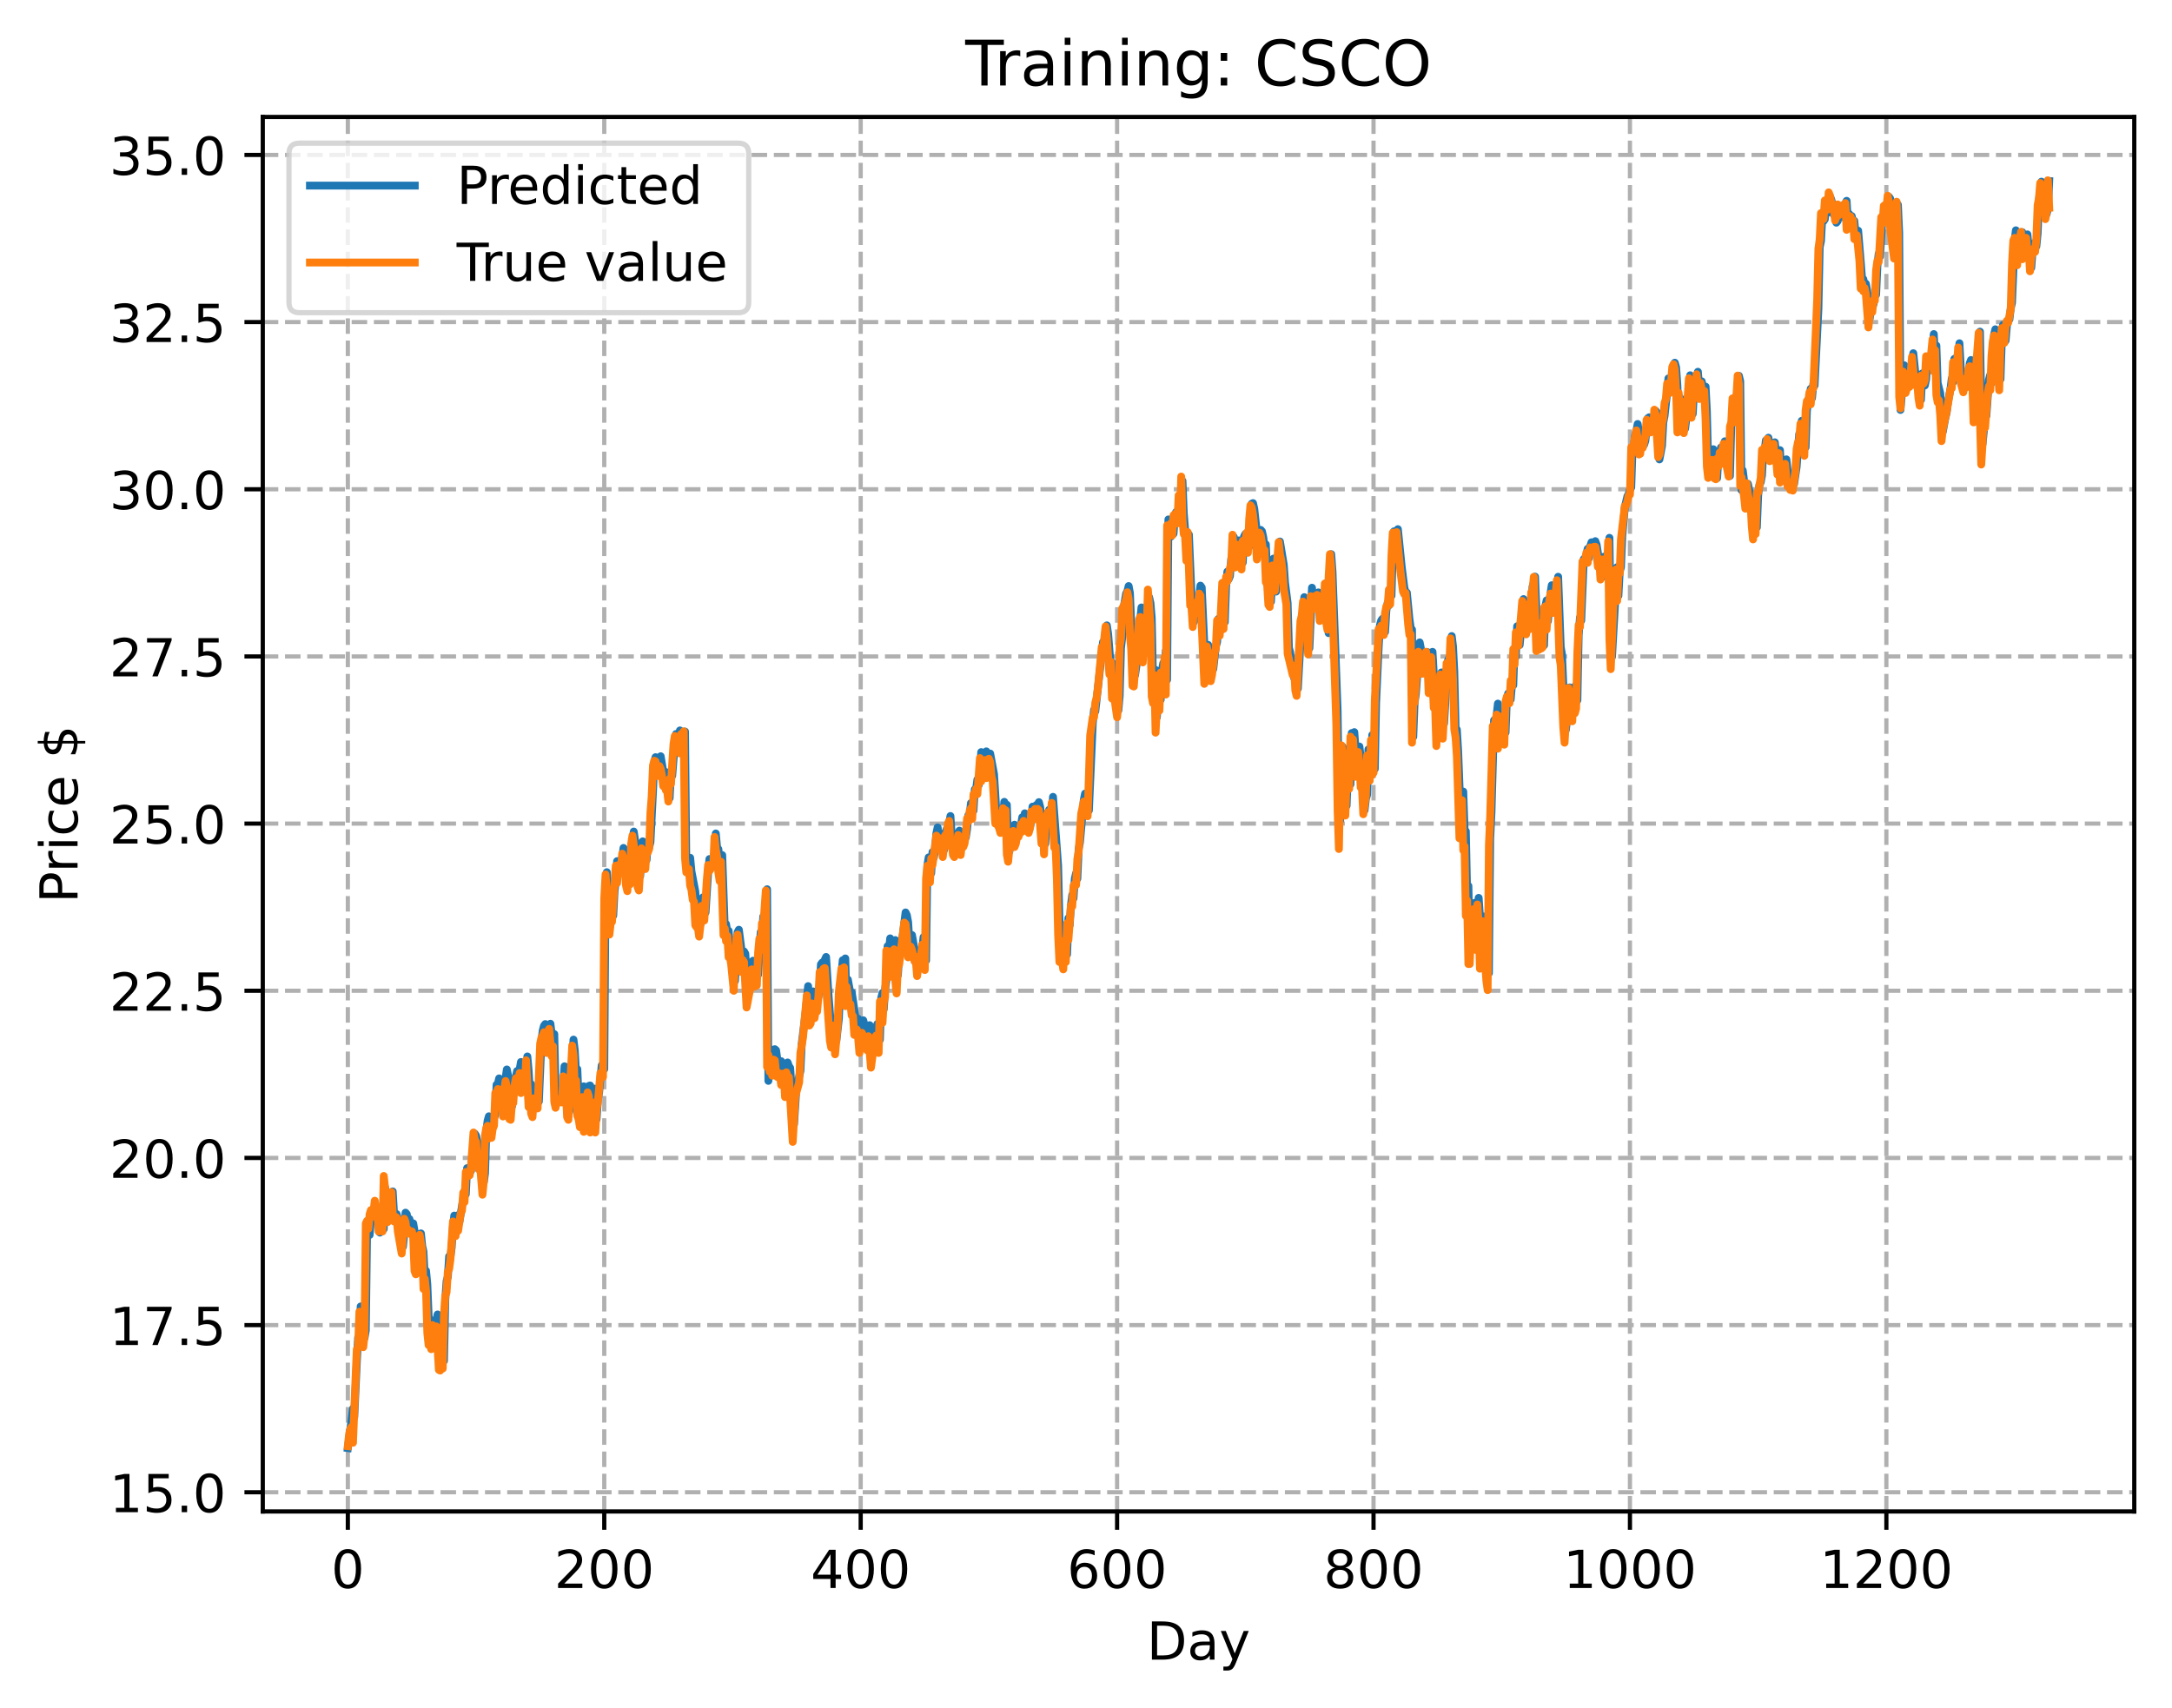 <?xml version="1.0" encoding="utf-8" standalone="no"?>
<!DOCTYPE svg PUBLIC "-//W3C//DTD SVG 1.1//EN"
  "http://www.w3.org/Graphics/SVG/1.1/DTD/svg11.dtd">
<!-- Created with matplotlib (https://matplotlib.org/) -->
<svg height="325.986pt" version="1.1" viewBox="0 0 414.464 325.986" width="414.464pt" xmlns="http://www.w3.org/2000/svg" xmlns:xlink="http://www.w3.org/1999/xlink">
 <defs>
  <style type="text/css">
*{stroke-linecap:butt;stroke-linejoin:round;}
  </style>
 </defs>
 <g id="figure_1">
  <g id="patch_1">
   <path d="M 0 325.986 
L 414.464 325.986 
L 414.464 0 
L 0 0 
z
" style="fill:#ffffff;"/>
  </g>
  <g id="axes_1">
   <g id="patch_2">
    <path d="M 50.144 288.43 
L 407.264 288.43 
L 407.264 22.318 
L 50.144 22.318 
z
" style="fill:#ffffff;"/>
   </g>
   <g id="matplotlib.axis_1">
    <g id="xtick_1">
     <g id="line2d_1">
      <path clip-path="url(#p0b3f867846)" d="M 66.376 288.43 
L 66.376 22.318 
" style="fill:none;stroke:#b0b0b0;stroke-dasharray:2.96,1.28;stroke-dashoffset:0;stroke-width:0.8;"/>
     </g>
     <g id="line2d_2">
      <defs>
       <path d="M 0 0 
L 0 3.5 
" id="m424ae4ed02" style="stroke:#000000;stroke-width:0.8;"/>
      </defs>
      <g>
       <use style="stroke:#000000;stroke-width:0.8;" x="66.376" xlink:href="#m424ae4ed02" y="288.43"/>
      </g>
     </g>
     <g id="text_1">
      <!-- 0 -->
      <defs>
       <path d="M 31.781 66.406 
Q 24.172 66.406 20.328 58.906 
Q 16.5 51.422 16.5 36.375 
Q 16.5 21.391 20.328 13.891 
Q 24.172 6.391 31.781 6.391 
Q 39.453 6.391 43.281 13.891 
Q 47.125 21.391 47.125 36.375 
Q 47.125 51.422 43.281 58.906 
Q 39.453 66.406 31.781 66.406 
z
M 31.781 74.219 
Q 44.047 74.219 50.516 64.516 
Q 56.984 54.828 56.984 36.375 
Q 56.984 17.969 50.516 8.266 
Q 44.047 -1.422 31.781 -1.422 
Q 19.531 -1.422 13.062 8.266 
Q 6.594 17.969 6.594 36.375 
Q 6.594 54.828 13.062 64.516 
Q 19.531 74.219 31.781 74.219 
z
" id="DejaVuSans-48"/>
      </defs>
      <g transform="translate(63.195 303.029)scale(0.1 -0.1)">
       <use xlink:href="#DejaVuSans-48"/>
      </g>
     </g>
    </g>
    <g id="xtick_2">
     <g id="line2d_3">
      <path clip-path="url(#p0b3f867846)" d="M 115.307 288.43 
L 115.307 22.318 
" style="fill:none;stroke:#b0b0b0;stroke-dasharray:2.96,1.28;stroke-dashoffset:0;stroke-width:0.8;"/>
     </g>
     <g id="line2d_4">
      <g>
       <use style="stroke:#000000;stroke-width:0.8;" x="115.307" xlink:href="#m424ae4ed02" y="288.43"/>
      </g>
     </g>
     <g id="text_2">
      <!-- 200 -->
      <defs>
       <path d="M 19.188 8.297 
L 53.609 8.297 
L 53.609 0 
L 7.328 0 
L 7.328 8.297 
Q 12.938 14.109 22.625 23.891 
Q 32.328 33.688 34.812 36.531 
Q 39.547 41.844 41.422 45.531 
Q 43.312 49.219 43.312 52.781 
Q 43.312 58.594 39.234 62.25 
Q 35.156 65.922 28.609 65.922 
Q 23.969 65.922 18.812 64.312 
Q 13.672 62.703 7.812 59.422 
L 7.812 69.391 
Q 13.766 71.781 18.938 73 
Q 24.125 74.219 28.422 74.219 
Q 39.75 74.219 46.484 68.547 
Q 53.219 62.891 53.219 53.422 
Q 53.219 48.922 51.531 44.891 
Q 49.859 40.875 45.406 35.406 
Q 44.188 33.984 37.641 27.219 
Q 31.109 20.453 19.188 8.297 
z
" id="DejaVuSans-50"/>
      </defs>
      <g transform="translate(105.763 303.029)scale(0.1 -0.1)">
       <use xlink:href="#DejaVuSans-50"/>
       <use x="63.623" xlink:href="#DejaVuSans-48"/>
       <use x="127.246" xlink:href="#DejaVuSans-48"/>
      </g>
     </g>
    </g>
    <g id="xtick_3">
     <g id="line2d_5">
      <path clip-path="url(#p0b3f867846)" d="M 164.238 288.43 
L 164.238 22.318 
" style="fill:none;stroke:#b0b0b0;stroke-dasharray:2.96,1.28;stroke-dashoffset:0;stroke-width:0.8;"/>
     </g>
     <g id="line2d_6">
      <g>
       <use style="stroke:#000000;stroke-width:0.8;" x="164.238" xlink:href="#m424ae4ed02" y="288.43"/>
      </g>
     </g>
     <g id="text_3">
      <!-- 400 -->
      <defs>
       <path d="M 37.797 64.312 
L 12.891 25.391 
L 37.797 25.391 
z
M 35.203 72.906 
L 47.609 72.906 
L 47.609 25.391 
L 58.016 25.391 
L 58.016 17.188 
L 47.609 17.188 
L 47.609 0 
L 37.797 0 
L 37.797 17.188 
L 4.891 17.188 
L 4.891 26.703 
z
" id="DejaVuSans-52"/>
      </defs>
      <g transform="translate(154.694 303.029)scale(0.1 -0.1)">
       <use xlink:href="#DejaVuSans-52"/>
       <use x="63.623" xlink:href="#DejaVuSans-48"/>
       <use x="127.246" xlink:href="#DejaVuSans-48"/>
      </g>
     </g>
    </g>
    <g id="xtick_4">
     <g id="line2d_7">
      <path clip-path="url(#p0b3f867846)" d="M 213.168 288.43 
L 213.168 22.318 
" style="fill:none;stroke:#b0b0b0;stroke-dasharray:2.96,1.28;stroke-dashoffset:0;stroke-width:0.8;"/>
     </g>
     <g id="line2d_8">
      <g>
       <use style="stroke:#000000;stroke-width:0.8;" x="213.168" xlink:href="#m424ae4ed02" y="288.43"/>
      </g>
     </g>
     <g id="text_4">
      <!-- 600 -->
      <defs>
       <path d="M 33.016 40.375 
Q 26.375 40.375 22.484 35.828 
Q 18.609 31.297 18.609 23.391 
Q 18.609 15.531 22.484 10.953 
Q 26.375 6.391 33.016 6.391 
Q 39.656 6.391 43.531 10.953 
Q 47.406 15.531 47.406 23.391 
Q 47.406 31.297 43.531 35.828 
Q 39.656 40.375 33.016 40.375 
z
M 52.594 71.297 
L 52.594 62.312 
Q 48.875 64.062 45.094 64.984 
Q 41.312 65.922 37.594 65.922 
Q 27.828 65.922 22.672 59.328 
Q 17.531 52.734 16.797 39.406 
Q 19.672 43.656 24.016 45.922 
Q 28.375 48.188 33.594 48.188 
Q 44.578 48.188 50.953 41.516 
Q 57.328 34.859 57.328 23.391 
Q 57.328 12.156 50.688 5.359 
Q 44.047 -1.422 33.016 -1.422 
Q 20.359 -1.422 13.672 8.266 
Q 6.984 17.969 6.984 36.375 
Q 6.984 53.656 15.188 63.938 
Q 23.391 74.219 37.203 74.219 
Q 40.922 74.219 44.703 73.484 
Q 48.484 72.75 52.594 71.297 
z
" id="DejaVuSans-54"/>
      </defs>
      <g transform="translate(203.625 303.029)scale(0.1 -0.1)">
       <use xlink:href="#DejaVuSans-54"/>
       <use x="63.623" xlink:href="#DejaVuSans-48"/>
       <use x="127.246" xlink:href="#DejaVuSans-48"/>
      </g>
     </g>
    </g>
    <g id="xtick_5">
     <g id="line2d_9">
      <path clip-path="url(#p0b3f867846)" d="M 262.099 288.43 
L 262.099 22.318 
" style="fill:none;stroke:#b0b0b0;stroke-dasharray:2.96,1.28;stroke-dashoffset:0;stroke-width:0.8;"/>
     </g>
     <g id="line2d_10">
      <g>
       <use style="stroke:#000000;stroke-width:0.8;" x="262.099" xlink:href="#m424ae4ed02" y="288.43"/>
      </g>
     </g>
     <g id="text_5">
      <!-- 800 -->
      <defs>
       <path d="M 31.781 34.625 
Q 24.75 34.625 20.719 30.859 
Q 16.703 27.094 16.703 20.516 
Q 16.703 13.922 20.719 10.156 
Q 24.75 6.391 31.781 6.391 
Q 38.812 6.391 42.859 10.172 
Q 46.922 13.969 46.922 20.516 
Q 46.922 27.094 42.891 30.859 
Q 38.875 34.625 31.781 34.625 
z
M 21.922 38.812 
Q 15.578 40.375 12.031 44.719 
Q 8.5 49.078 8.5 55.328 
Q 8.5 64.062 14.719 69.141 
Q 20.953 74.219 31.781 74.219 
Q 42.672 74.219 48.875 69.141 
Q 55.078 64.062 55.078 55.328 
Q 55.078 49.078 51.531 44.719 
Q 48 40.375 41.703 38.812 
Q 48.828 37.156 52.797 32.312 
Q 56.781 27.484 56.781 20.516 
Q 56.781 9.906 50.312 4.234 
Q 43.844 -1.422 31.781 -1.422 
Q 19.734 -1.422 13.25 4.234 
Q 6.781 9.906 6.781 20.516 
Q 6.781 27.484 10.781 32.312 
Q 14.797 37.156 21.922 38.812 
z
M 18.312 54.391 
Q 18.312 48.734 21.844 45.562 
Q 25.391 42.391 31.781 42.391 
Q 38.141 42.391 41.719 45.562 
Q 45.312 48.734 45.312 54.391 
Q 45.312 60.062 41.719 63.234 
Q 38.141 66.406 31.781 66.406 
Q 25.391 66.406 21.844 63.234 
Q 18.312 60.062 18.312 54.391 
z
" id="DejaVuSans-56"/>
      </defs>
      <g transform="translate(252.555 303.029)scale(0.1 -0.1)">
       <use xlink:href="#DejaVuSans-56"/>
       <use x="63.623" xlink:href="#DejaVuSans-48"/>
       <use x="127.246" xlink:href="#DejaVuSans-48"/>
      </g>
     </g>
    </g>
    <g id="xtick_6">
     <g id="line2d_11">
      <path clip-path="url(#p0b3f867846)" d="M 311.029 288.43 
L 311.029 22.318 
" style="fill:none;stroke:#b0b0b0;stroke-dasharray:2.96,1.28;stroke-dashoffset:0;stroke-width:0.8;"/>
     </g>
     <g id="line2d_12">
      <g>
       <use style="stroke:#000000;stroke-width:0.8;" x="311.029" xlink:href="#m424ae4ed02" y="288.43"/>
      </g>
     </g>
     <g id="text_6">
      <!-- 1000 -->
      <defs>
       <path d="M 12.406 8.297 
L 28.516 8.297 
L 28.516 63.922 
L 10.984 60.406 
L 10.984 69.391 
L 28.422 72.906 
L 38.281 72.906 
L 38.281 8.297 
L 54.391 8.297 
L 54.391 0 
L 12.406 0 
z
" id="DejaVuSans-49"/>
      </defs>
      <g transform="translate(298.304 303.029)scale(0.1 -0.1)">
       <use xlink:href="#DejaVuSans-49"/>
       <use x="63.623" xlink:href="#DejaVuSans-48"/>
       <use x="127.246" xlink:href="#DejaVuSans-48"/>
       <use x="190.869" xlink:href="#DejaVuSans-48"/>
      </g>
     </g>
    </g>
    <g id="xtick_7">
     <g id="line2d_13">
      <path clip-path="url(#p0b3f867846)" d="M 359.96 288.43 
L 359.96 22.318 
" style="fill:none;stroke:#b0b0b0;stroke-dasharray:2.96,1.28;stroke-dashoffset:0;stroke-width:0.8;"/>
     </g>
     <g id="line2d_14">
      <g>
       <use style="stroke:#000000;stroke-width:0.8;" x="359.96" xlink:href="#m424ae4ed02" y="288.43"/>
      </g>
     </g>
     <g id="text_7">
      <!-- 1200 -->
      <g transform="translate(347.235 303.029)scale(0.1 -0.1)">
       <use xlink:href="#DejaVuSans-49"/>
       <use x="63.623" xlink:href="#DejaVuSans-50"/>
       <use x="127.246" xlink:href="#DejaVuSans-48"/>
       <use x="190.869" xlink:href="#DejaVuSans-48"/>
      </g>
     </g>
    </g>
    <g id="text_8">
     <!-- Day -->
     <defs>
      <path d="M 19.672 64.797 
L 19.672 8.109 
L 31.594 8.109 
Q 46.688 8.109 53.688 14.938 
Q 60.688 21.781 60.688 36.531 
Q 60.688 51.172 53.688 57.984 
Q 46.688 64.797 31.594 64.797 
z
M 9.812 72.906 
L 30.078 72.906 
Q 51.266 72.906 61.172 64.094 
Q 71.094 55.281 71.094 36.531 
Q 71.094 17.672 61.125 8.828 
Q 51.172 0 30.078 0 
L 9.812 0 
z
" id="DejaVuSans-68"/>
      <path d="M 34.281 27.484 
Q 23.391 27.484 19.188 25 
Q 14.984 22.516 14.984 16.5 
Q 14.984 11.719 18.141 8.906 
Q 21.297 6.109 26.703 6.109 
Q 34.188 6.109 38.703 11.406 
Q 43.219 16.703 43.219 25.484 
L 43.219 27.484 
z
M 52.203 31.203 
L 52.203 0 
L 43.219 0 
L 43.219 8.297 
Q 40.141 3.328 35.547 0.953 
Q 30.953 -1.422 24.312 -1.422 
Q 15.922 -1.422 10.953 3.297 
Q 6 8.016 6 15.922 
Q 6 25.141 12.172 29.828 
Q 18.359 34.516 30.609 34.516 
L 43.219 34.516 
L 43.219 35.406 
Q 43.219 41.609 39.141 45 
Q 35.062 48.391 27.688 48.391 
Q 23 48.391 18.547 47.266 
Q 14.109 46.141 10.016 43.891 
L 10.016 52.203 
Q 14.938 54.109 19.578 55.047 
Q 24.219 56 28.609 56 
Q 40.484 56 46.344 49.844 
Q 52.203 43.703 52.203 31.203 
z
" id="DejaVuSans-97"/>
      <path d="M 32.172 -5.078 
Q 28.375 -14.844 24.75 -17.812 
Q 21.141 -20.797 15.094 -20.797 
L 7.906 -20.797 
L 7.906 -13.281 
L 13.188 -13.281 
Q 16.891 -13.281 18.938 -11.516 
Q 21 -9.766 23.484 -3.219 
L 25.094 0.875 
L 2.984 54.688 
L 12.5 54.688 
L 29.594 11.922 
L 46.688 54.688 
L 56.203 54.688 
z
" id="DejaVuSans-121"/>
     </defs>
     <g transform="translate(218.83 316.707)scale(0.1 -0.1)">
      <use xlink:href="#DejaVuSans-68"/>
      <use x="77.002" xlink:href="#DejaVuSans-97"/>
      <use x="138.281" xlink:href="#DejaVuSans-121"/>
     </g>
    </g>
   </g>
   <g id="matplotlib.axis_2">
    <g id="ytick_1">
     <g id="line2d_15">
      <path clip-path="url(#p0b3f867846)" d="M 50.144 284.765 
L 407.264 284.765 
" style="fill:none;stroke:#b0b0b0;stroke-dasharray:2.96,1.28;stroke-dashoffset:0;stroke-width:0.8;"/>
     </g>
     <g id="line2d_16">
      <defs>
       <path d="M 0 0 
L -3.5 0 
" id="maa4f59188d" style="stroke:#000000;stroke-width:0.8;"/>
      </defs>
      <g>
       <use style="stroke:#000000;stroke-width:0.8;" x="50.144" xlink:href="#maa4f59188d" y="284.765"/>
      </g>
     </g>
     <g id="text_9">
      <!-- 15.0 -->
      <defs>
       <path d="M 10.797 72.906 
L 49.516 72.906 
L 49.516 64.594 
L 19.828 64.594 
L 19.828 46.734 
Q 21.969 47.469 24.109 47.828 
Q 26.266 48.188 28.422 48.188 
Q 40.625 48.188 47.75 41.5 
Q 54.891 34.812 54.891 23.391 
Q 54.891 11.625 47.562 5.094 
Q 40.234 -1.422 26.906 -1.422 
Q 22.312 -1.422 17.547 -0.641 
Q 12.797 0.141 7.719 1.703 
L 7.719 11.625 
Q 12.109 9.234 16.797 8.062 
Q 21.484 6.891 26.703 6.891 
Q 35.156 6.891 40.078 11.328 
Q 45.016 15.766 45.016 23.391 
Q 45.016 31 40.078 35.438 
Q 35.156 39.891 26.703 39.891 
Q 22.75 39.891 18.812 39.016 
Q 14.891 38.141 10.797 36.281 
z
" id="DejaVuSans-53"/>
       <path d="M 10.688 12.406 
L 21 12.406 
L 21 0 
L 10.688 0 
z
" id="DejaVuSans-46"/>
      </defs>
      <g transform="translate(20.878 288.564)scale(0.1 -0.1)">
       <use xlink:href="#DejaVuSans-49"/>
       <use x="63.623" xlink:href="#DejaVuSans-53"/>
       <use x="127.246" xlink:href="#DejaVuSans-46"/>
       <use x="159.033" xlink:href="#DejaVuSans-48"/>
      </g>
     </g>
    </g>
    <g id="ytick_2">
     <g id="line2d_17">
      <path clip-path="url(#p0b3f867846)" d="M 50.144 252.865 
L 407.264 252.865 
" style="fill:none;stroke:#b0b0b0;stroke-dasharray:2.96,1.28;stroke-dashoffset:0;stroke-width:0.8;"/>
     </g>
     <g id="line2d_18">
      <g>
       <use style="stroke:#000000;stroke-width:0.8;" x="50.144" xlink:href="#maa4f59188d" y="252.865"/>
      </g>
     </g>
     <g id="text_10">
      <!-- 17.5 -->
      <defs>
       <path d="M 8.203 72.906 
L 55.078 72.906 
L 55.078 68.703 
L 28.609 0 
L 18.312 0 
L 43.219 64.594 
L 8.203 64.594 
z
" id="DejaVuSans-55"/>
      </defs>
      <g transform="translate(20.878 256.664)scale(0.1 -0.1)">
       <use xlink:href="#DejaVuSans-49"/>
       <use x="63.623" xlink:href="#DejaVuSans-55"/>
       <use x="127.246" xlink:href="#DejaVuSans-46"/>
       <use x="159.033" xlink:href="#DejaVuSans-53"/>
      </g>
     </g>
    </g>
    <g id="ytick_3">
     <g id="line2d_19">
      <path clip-path="url(#p0b3f867846)" d="M 50.144 220.965 
L 407.264 220.965 
" style="fill:none;stroke:#b0b0b0;stroke-dasharray:2.96,1.28;stroke-dashoffset:0;stroke-width:0.8;"/>
     </g>
     <g id="line2d_20">
      <g>
       <use style="stroke:#000000;stroke-width:0.8;" x="50.144" xlink:href="#maa4f59188d" y="220.965"/>
      </g>
     </g>
     <g id="text_11">
      <!-- 20.0 -->
      <g transform="translate(20.878 224.764)scale(0.1 -0.1)">
       <use xlink:href="#DejaVuSans-50"/>
       <use x="63.623" xlink:href="#DejaVuSans-48"/>
       <use x="127.246" xlink:href="#DejaVuSans-46"/>
       <use x="159.033" xlink:href="#DejaVuSans-48"/>
      </g>
     </g>
    </g>
    <g id="ytick_4">
     <g id="line2d_21">
      <path clip-path="url(#p0b3f867846)" d="M 50.144 189.065 
L 407.264 189.065 
" style="fill:none;stroke:#b0b0b0;stroke-dasharray:2.96,1.28;stroke-dashoffset:0;stroke-width:0.8;"/>
     </g>
     <g id="line2d_22">
      <g>
       <use style="stroke:#000000;stroke-width:0.8;" x="50.144" xlink:href="#maa4f59188d" y="189.065"/>
      </g>
     </g>
     <g id="text_12">
      <!-- 22.5 -->
      <g transform="translate(20.878 192.864)scale(0.1 -0.1)">
       <use xlink:href="#DejaVuSans-50"/>
       <use x="63.623" xlink:href="#DejaVuSans-50"/>
       <use x="127.246" xlink:href="#DejaVuSans-46"/>
       <use x="159.033" xlink:href="#DejaVuSans-53"/>
      </g>
     </g>
    </g>
    <g id="ytick_5">
     <g id="line2d_23">
      <path clip-path="url(#p0b3f867846)" d="M 50.144 157.165 
L 407.264 157.165 
" style="fill:none;stroke:#b0b0b0;stroke-dasharray:2.96,1.28;stroke-dashoffset:0;stroke-width:0.8;"/>
     </g>
     <g id="line2d_24">
      <g>
       <use style="stroke:#000000;stroke-width:0.8;" x="50.144" xlink:href="#maa4f59188d" y="157.165"/>
      </g>
     </g>
     <g id="text_13">
      <!-- 25.0 -->
      <g transform="translate(20.878 160.964)scale(0.1 -0.1)">
       <use xlink:href="#DejaVuSans-50"/>
       <use x="63.623" xlink:href="#DejaVuSans-53"/>
       <use x="127.246" xlink:href="#DejaVuSans-46"/>
       <use x="159.033" xlink:href="#DejaVuSans-48"/>
      </g>
     </g>
    </g>
    <g id="ytick_6">
     <g id="line2d_25">
      <path clip-path="url(#p0b3f867846)" d="M 50.144 125.265 
L 407.264 125.265 
" style="fill:none;stroke:#b0b0b0;stroke-dasharray:2.96,1.28;stroke-dashoffset:0;stroke-width:0.8;"/>
     </g>
     <g id="line2d_26">
      <g>
       <use style="stroke:#000000;stroke-width:0.8;" x="50.144" xlink:href="#maa4f59188d" y="125.265"/>
      </g>
     </g>
     <g id="text_14">
      <!-- 27.5 -->
      <g transform="translate(20.878 129.064)scale(0.1 -0.1)">
       <use xlink:href="#DejaVuSans-50"/>
       <use x="63.623" xlink:href="#DejaVuSans-55"/>
       <use x="127.246" xlink:href="#DejaVuSans-46"/>
       <use x="159.033" xlink:href="#DejaVuSans-53"/>
      </g>
     </g>
    </g>
    <g id="ytick_7">
     <g id="line2d_27">
      <path clip-path="url(#p0b3f867846)" d="M 50.144 93.365 
L 407.264 93.365 
" style="fill:none;stroke:#b0b0b0;stroke-dasharray:2.96,1.28;stroke-dashoffset:0;stroke-width:0.8;"/>
     </g>
     <g id="line2d_28">
      <g>
       <use style="stroke:#000000;stroke-width:0.8;" x="50.144" xlink:href="#maa4f59188d" y="93.365"/>
      </g>
     </g>
     <g id="text_15">
      <!-- 30.0 -->
      <defs>
       <path d="M 40.578 39.312 
Q 47.656 37.797 51.625 33 
Q 55.609 28.219 55.609 21.188 
Q 55.609 10.406 48.188 4.484 
Q 40.766 -1.422 27.094 -1.422 
Q 22.516 -1.422 17.656 -0.516 
Q 12.797 0.391 7.625 2.203 
L 7.625 11.719 
Q 11.719 9.328 16.594 8.109 
Q 21.484 6.891 26.812 6.891 
Q 36.078 6.891 40.938 10.547 
Q 45.797 14.203 45.797 21.188 
Q 45.797 27.641 41.281 31.266 
Q 36.766 34.906 28.719 34.906 
L 20.219 34.906 
L 20.219 43.016 
L 29.109 43.016 
Q 36.375 43.016 40.234 45.922 
Q 44.094 48.828 44.094 54.297 
Q 44.094 59.906 40.109 62.906 
Q 36.141 65.922 28.719 65.922 
Q 24.656 65.922 20.016 65.031 
Q 15.375 64.156 9.812 62.312 
L 9.812 71.094 
Q 15.438 72.656 20.344 73.438 
Q 25.25 74.219 29.594 74.219 
Q 40.828 74.219 47.359 69.109 
Q 53.906 64.016 53.906 55.328 
Q 53.906 49.266 50.438 45.094 
Q 46.969 40.922 40.578 39.312 
z
" id="DejaVuSans-51"/>
      </defs>
      <g transform="translate(20.878 97.164)scale(0.1 -0.1)">
       <use xlink:href="#DejaVuSans-51"/>
       <use x="63.623" xlink:href="#DejaVuSans-48"/>
       <use x="127.246" xlink:href="#DejaVuSans-46"/>
       <use x="159.033" xlink:href="#DejaVuSans-48"/>
      </g>
     </g>
    </g>
    <g id="ytick_8">
     <g id="line2d_29">
      <path clip-path="url(#p0b3f867846)" d="M 50.144 61.465 
L 407.264 61.465 
" style="fill:none;stroke:#b0b0b0;stroke-dasharray:2.96,1.28;stroke-dashoffset:0;stroke-width:0.8;"/>
     </g>
     <g id="line2d_30">
      <g>
       <use style="stroke:#000000;stroke-width:0.8;" x="50.144" xlink:href="#maa4f59188d" y="61.465"/>
      </g>
     </g>
     <g id="text_16">
      <!-- 32.5 -->
      <g transform="translate(20.878 65.264)scale(0.1 -0.1)">
       <use xlink:href="#DejaVuSans-51"/>
       <use x="63.623" xlink:href="#DejaVuSans-50"/>
       <use x="127.246" xlink:href="#DejaVuSans-46"/>
       <use x="159.033" xlink:href="#DejaVuSans-53"/>
      </g>
     </g>
    </g>
    <g id="ytick_9">
     <g id="line2d_31">
      <path clip-path="url(#p0b3f867846)" d="M 50.144 29.565 
L 407.264 29.565 
" style="fill:none;stroke:#b0b0b0;stroke-dasharray:2.96,1.28;stroke-dashoffset:0;stroke-width:0.8;"/>
     </g>
     <g id="line2d_32">
      <g>
       <use style="stroke:#000000;stroke-width:0.8;" x="50.144" xlink:href="#maa4f59188d" y="29.565"/>
      </g>
     </g>
     <g id="text_17">
      <!-- 35.0 -->
      <g transform="translate(20.878 33.365)scale(0.1 -0.1)">
       <use xlink:href="#DejaVuSans-51"/>
       <use x="63.623" xlink:href="#DejaVuSans-53"/>
       <use x="127.246" xlink:href="#DejaVuSans-46"/>
       <use x="159.033" xlink:href="#DejaVuSans-48"/>
      </g>
     </g>
    </g>
    <g id="text_18">
     <!-- Price $ -->
     <defs>
      <path d="M 19.672 64.797 
L 19.672 37.406 
L 32.078 37.406 
Q 38.969 37.406 42.719 40.969 
Q 46.484 44.531 46.484 51.125 
Q 46.484 57.672 42.719 61.234 
Q 38.969 64.797 32.078 64.797 
z
M 9.812 72.906 
L 32.078 72.906 
Q 44.344 72.906 50.609 67.359 
Q 56.891 61.812 56.891 51.125 
Q 56.891 40.328 50.609 34.812 
Q 44.344 29.297 32.078 29.297 
L 19.672 29.297 
L 19.672 0 
L 9.812 0 
z
" id="DejaVuSans-80"/>
      <path d="M 41.109 46.297 
Q 39.594 47.172 37.812 47.578 
Q 36.031 48 33.891 48 
Q 26.266 48 22.188 43.047 
Q 18.109 38.094 18.109 28.812 
L 18.109 0 
L 9.078 0 
L 9.078 54.688 
L 18.109 54.688 
L 18.109 46.188 
Q 20.953 51.172 25.484 53.578 
Q 30.031 56 36.531 56 
Q 37.453 56 38.578 55.875 
Q 39.703 55.766 41.062 55.516 
z
" id="DejaVuSans-114"/>
      <path d="M 9.422 54.688 
L 18.406 54.688 
L 18.406 0 
L 9.422 0 
z
M 9.422 75.984 
L 18.406 75.984 
L 18.406 64.594 
L 9.422 64.594 
z
" id="DejaVuSans-105"/>
      <path d="M 48.781 52.594 
L 48.781 44.188 
Q 44.969 46.297 41.141 47.344 
Q 37.312 48.391 33.406 48.391 
Q 24.656 48.391 19.812 42.844 
Q 14.984 37.312 14.984 27.297 
Q 14.984 17.281 19.812 11.734 
Q 24.656 6.203 33.406 6.203 
Q 37.312 6.203 41.141 7.25 
Q 44.969 8.297 48.781 10.406 
L 48.781 2.094 
Q 45.016 0.344 40.984 -0.531 
Q 36.969 -1.422 32.422 -1.422 
Q 20.062 -1.422 12.781 6.344 
Q 5.516 14.109 5.516 27.297 
Q 5.516 40.672 12.859 48.328 
Q 20.219 56 33.016 56 
Q 37.156 56 41.109 55.141 
Q 45.062 54.297 48.781 52.594 
z
" id="DejaVuSans-99"/>
      <path d="M 56.203 29.594 
L 56.203 25.203 
L 14.891 25.203 
Q 15.484 15.922 20.484 11.062 
Q 25.484 6.203 34.422 6.203 
Q 39.594 6.203 44.453 7.469 
Q 49.312 8.734 54.109 11.281 
L 54.109 2.781 
Q 49.266 0.734 44.188 -0.344 
Q 39.109 -1.422 33.891 -1.422 
Q 20.797 -1.422 13.156 6.188 
Q 5.516 13.812 5.516 26.812 
Q 5.516 40.234 12.766 48.109 
Q 20.016 56 32.328 56 
Q 43.359 56 49.781 48.891 
Q 56.203 41.797 56.203 29.594 
z
M 47.219 32.234 
Q 47.125 39.594 43.094 43.984 
Q 39.062 48.391 32.422 48.391 
Q 24.906 48.391 20.391 44.141 
Q 15.875 39.891 15.188 32.172 
z
" id="DejaVuSans-101"/>
      <path id="DejaVuSans-32"/>
      <path d="M 33.797 -14.703 
L 28.906 -14.703 
L 28.859 0 
Q 23.734 0.094 18.609 1.188 
Q 13.484 2.297 8.297 4.5 
L 8.297 13.281 
Q 13.281 10.156 18.375 8.562 
Q 23.484 6.984 28.906 6.938 
L 28.906 29.203 
Q 18.109 30.953 13.203 35.156 
Q 8.297 39.359 8.297 46.688 
Q 8.297 54.641 13.625 59.219 
Q 18.953 63.812 28.906 64.5 
L 28.906 75.984 
L 33.797 75.984 
L 33.797 64.656 
Q 38.328 64.453 42.578 63.688 
Q 46.828 62.938 50.875 61.625 
L 50.875 53.078 
Q 46.828 55.125 42.547 56.25 
Q 38.281 57.375 33.797 57.562 
L 33.797 36.719 
Q 44.875 35.016 50.094 30.609 
Q 55.328 26.219 55.328 18.609 
Q 55.328 10.359 49.781 5.594 
Q 44.234 0.828 33.797 0.094 
z
M 28.906 37.594 
L 28.906 57.625 
Q 23.25 56.984 20.266 54.391 
Q 17.281 51.812 17.281 47.516 
Q 17.281 43.312 20.031 40.969 
Q 22.797 38.625 28.906 37.594 
z
M 33.797 28.219 
L 33.797 7.078 
Q 39.984 7.906 43.141 10.594 
Q 46.297 13.281 46.297 17.672 
Q 46.297 21.969 43.281 24.5 
Q 40.281 27.047 33.797 28.219 
z
" id="DejaVuSans-36"/>
     </defs>
     <g transform="translate(14.798 172.342)rotate(-90)scale(0.1 -0.1)">
      <use xlink:href="#DejaVuSans-80"/>
      <use x="58.553" xlink:href="#DejaVuSans-114"/>
      <use x="99.666" xlink:href="#DejaVuSans-105"/>
      <use x="127.449" xlink:href="#DejaVuSans-99"/>
      <use x="182.43" xlink:href="#DejaVuSans-101"/>
      <use x="243.953" xlink:href="#DejaVuSans-32"/>
      <use x="275.74" xlink:href="#DejaVuSans-36"/>
     </g>
    </g>
   </g>
   <g id="line2d_33">
    <path clip-path="url(#p0b3f867846)" d="M 66.376 276.334 
L 67.355 268.808 
L 67.6 270.408 
L 68.089 259.882 
L 68.334 255.28 
L 68.578 255.88 
L 68.823 249.305 
L 69.557 255.335 
L 69.802 253.88 
L 70.046 235.04 
L 70.291 233.983 
L 70.536 235.664 
L 70.78 232.486 
L 71.025 231.84 
L 71.27 232.794 
L 71.514 232.433 
L 71.759 230.65 
L 72.003 232.038 
L 72.248 232.427 
L 72.493 235.218 
L 72.737 232.733 
L 72.982 233.96 
L 73.227 234.54 
L 73.471 226.598 
L 73.716 227.776 
L 73.961 231.229 
L 74.205 232.691 
L 74.45 231.613 
L 74.939 227.356 
L 75.184 231.513 
L 75.429 232.847 
L 75.673 231.673 
L 75.918 232.517 
L 76.407 235.658 
L 76.897 237.9 
L 77.141 235.447 
L 77.386 231.416 
L 77.631 231.696 
L 77.875 233.741 
L 78.12 232.613 
L 78.609 234.502 
L 78.854 233.455 
L 79.098 234.867 
L 79.343 239.682 
L 79.588 241.352 
L 80.077 238.338 
L 80.322 235.367 
L 80.566 237.775 
L 80.811 238.851 
L 81.056 243.928 
L 81.3 242.512 
L 81.545 245.104 
L 81.79 251.097 
L 82.034 253.767 
L 82.279 253.329 
L 82.524 255.485 
L 82.768 251.981 
L 83.013 252.682 
L 83.258 252.047 
L 83.502 250.835 
L 84.236 259.215 
L 84.481 258.278 
L 84.725 259.689 
L 84.97 248.024 
L 85.215 244.473 
L 85.459 243.651 
L 85.704 239.74 
L 85.949 239.841 
L 86.193 238.009 
L 86.438 234.057 
L 86.683 231.971 
L 86.927 232.558 
L 87.172 234.07 
L 87.417 231.891 
L 87.661 233.163 
L 88.64 227.254 
L 88.885 227.892 
L 89.129 222.915 
L 89.374 223.023 
L 89.619 222.735 
L 89.863 223.445 
L 90.352 219.595 
L 90.597 216.33 
L 90.842 216.723 
L 91.086 217.775 
L 91.331 220.864 
L 91.576 221.865 
L 91.82 220.541 
L 92.31 225.634 
L 92.554 223.892 
L 92.799 215.85 
L 93.044 213.881 
L 93.288 213.018 
L 93.533 215.625 
L 93.778 215.646 
L 94.022 215.183 
L 94.267 213.364 
L 94.512 212.684 
L 94.756 206.993 
L 95.001 206.841 
L 95.246 205.789 
L 95.49 207.164 
L 95.735 206.299 
L 96.224 210.455 
L 96.469 205.769 
L 96.713 204.083 
L 96.958 205.256 
L 97.447 210.951 
L 97.692 211.133 
L 97.937 208.602 
L 98.181 208.378 
L 98.426 205.549 
L 98.671 204.377 
L 98.915 205.559 
L 99.405 202.657 
L 99.649 206.069 
L 99.894 204.55 
L 100.139 207.683 
L 100.383 206.611 
L 100.628 201.599 
L 100.873 204.294 
L 101.117 208.437 
L 101.362 206.893 
L 101.851 210.54 
L 102.096 207.737 
L 102.34 208.11 
L 102.83 210.195 
L 103.319 198.642 
L 103.564 196.648 
L 103.808 195.725 
L 104.053 195.418 
L 104.298 197.849 
L 104.542 199.058 
L 104.787 198.223 
L 105.032 195.355 
L 105.521 199.465 
L 105.766 197.327 
L 106.01 207.749 
L 106.255 208.808 
L 106.5 208.04 
L 106.989 209.06 
L 107.234 207.714 
L 107.478 207.474 
L 107.723 203.477 
L 107.967 203.621 
L 108.212 206.262 
L 108.457 212.837 
L 108.701 211.824 
L 109.435 198.387 
L 109.68 200.427 
L 109.925 204.809 
L 110.169 204.022 
L 110.414 210.045 
L 110.659 211.024 
L 110.903 213.981 
L 111.148 211.926 
L 111.393 207.306 
L 111.637 214.445 
L 111.882 210.569 
L 112.127 210.347 
L 112.371 207.22 
L 112.616 207.147 
L 112.861 212.833 
L 113.105 209.163 
L 113.35 207.738 
L 113.595 208.394 
L 113.839 213.577 
L 114.084 209.945 
L 114.328 208.419 
L 114.818 203.318 
L 115.062 202.987 
L 115.307 204.026 
L 115.552 169.774 
L 115.796 166.439 
L 116.041 169.853 
L 116.286 168.867 
L 116.53 175.468 
L 116.775 174.944 
L 117.02 174.723 
L 117.264 170.103 
L 117.509 168.019 
L 117.754 164.336 
L 117.998 166.665 
L 118.243 164.266 
L 118.488 165.69 
L 118.977 161.812 
L 119.222 162.329 
L 119.466 163.924 
L 119.711 167.089 
L 119.955 168.152 
L 120.2 165.129 
L 120.445 167.431 
L 120.689 160.5 
L 120.934 158.683 
L 121.179 160.358 
L 121.423 163.615 
L 121.668 162.902 
L 121.913 167.443 
L 122.157 167.205 
L 122.647 160.554 
L 122.891 164.152 
L 123.136 163.222 
L 123.381 164.098 
L 123.625 160.81 
L 123.87 161.703 
L 124.115 160.723 
L 124.604 151.047 
L 124.849 145.392 
L 125.093 144.489 
L 125.338 145.122 
L 125.583 146.846 
L 125.827 146.363 
L 126.072 144.315 
L 126.806 148.73 
L 127.05 147.328 
L 127.295 149.587 
L 127.54 150.289 
L 127.784 152.311 
L 128.029 147.495 
L 128.274 148.031 
L 128.763 141.965 
L 129.008 140.061 
L 129.497 141.309 
L 129.742 139.39 
L 129.986 142.33 
L 130.231 140.079 
L 130.72 139.605 
L 130.965 165.451 
L 131.454 164.584 
L 131.699 163.686 
L 131.943 166.275 
L 132.677 170.114 
L 132.922 173.828 
L 133.167 174.778 
L 133.411 174.218 
L 133.656 176.41 
L 134.145 171.239 
L 134.635 174.128 
L 135.124 166.511 
L 135.369 163.934 
L 135.613 164.887 
L 136.103 163.501 
L 136.347 163.658 
L 136.592 159.054 
L 136.837 161.732 
L 137.081 162.039 
L 137.571 166.895 
L 137.815 163.175 
L 138.304 177.282 
L 138.549 176.338 
L 138.794 177.89 
L 139.038 177.618 
L 139.283 180.667 
L 139.528 180.624 
L 140.262 187.16 
L 140.751 177.885 
L 140.996 177.421 
L 141.485 181.239 
L 141.73 184.466 
L 141.974 181.561 
L 142.219 181.988 
L 142.708 189.869 
L 143.198 187.216 
L 143.442 186.88 
L 143.687 183.336 
L 143.931 184.341 
L 144.176 186.5 
L 144.421 185.856 
L 144.665 185.99 
L 145.155 177.873 
L 145.399 178.653 
L 145.644 174.892 
L 145.889 175.349 
L 146.378 169.691 
L 146.623 206.26 
L 146.867 200.14 
L 147.112 202.023 
L 147.357 201.123 
L 147.601 202.307 
L 147.846 200.214 
L 148.091 200.423 
L 148.335 202.137 
L 148.58 203.028 
L 149.069 202.506 
L 149.314 204.408 
L 149.559 203.184 
L 149.803 203.262 
L 150.048 206.678 
L 150.292 202.752 
L 150.537 203.451 
L 150.782 203.789 
L 151.516 214.542 
L 152.005 207.018 
L 152.25 206.573 
L 152.739 204.348 
L 152.984 199.203 
L 153.718 193.265 
L 154.207 188.179 
L 154.452 193.086 
L 154.696 193.387 
L 154.941 192.52 
L 155.186 189.192 
L 155.43 190.064 
L 155.675 192.384 
L 155.919 190.668 
L 156.164 190.309 
L 156.409 188.043 
L 156.653 184.013 
L 156.898 183.686 
L 157.143 184.758 
L 157.387 183.161 
L 157.632 182.616 
L 158.121 190.229 
L 158.611 196.356 
L 158.855 197.763 
L 159.1 194.524 
L 159.345 196.093 
L 159.589 198.675 
L 160.079 194.359 
L 160.323 188.443 
L 160.813 183.233 
L 161.057 184.331 
L 161.302 182.898 
L 161.546 191.694 
L 161.791 186.937 
L 162.28 189.62 
L 162.525 189.362 
L 163.259 194.187 
L 163.748 194.398 
L 163.993 195.802 
L 164.238 198.651 
L 164.482 195.868 
L 164.727 194.696 
L 165.461 197.454 
L 165.706 197.662 
L 165.95 195.632 
L 166.44 200.819 
L 166.929 198.477 
L 167.174 197.584 
L 167.418 195.399 
L 167.663 197.406 
L 167.907 198.407 
L 168.152 190.448 
L 168.397 189.472 
L 168.641 192.584 
L 168.886 188.856 
L 169.131 187.111 
L 169.375 180.549 
L 169.62 181.42 
L 169.865 179.067 
L 170.109 182.984 
L 170.354 182.229 
L 170.599 181.985 
L 170.843 179.395 
L 171.088 183.987 
L 171.333 186.103 
L 171.577 182.385 
L 171.822 182.081 
L 172.801 174.121 
L 173.045 174.643 
L 173.29 175.956 
L 173.534 179.889 
L 173.779 179.758 
L 174.024 178.43 
L 174.513 181.193 
L 174.758 181.479 
L 175.002 182.047 
L 175.247 184.383 
L 175.492 183.548 
L 175.736 181.153 
L 175.981 181.165 
L 176.226 178.834 
L 176.47 181.96 
L 176.715 183.288 
L 176.96 165.191 
L 177.204 163.616 
L 177.449 164.099 
L 177.694 166.627 
L 177.938 162.596 
L 178.183 163.685 
L 178.428 162.153 
L 178.672 159.065 
L 178.917 157.896 
L 179.406 160.365 
L 179.651 159.103 
L 179.895 159.951 
L 180.14 162.2 
L 180.629 158.238 
L 180.874 158.595 
L 181.363 155.718 
L 181.608 159.391 
L 181.853 159.009 
L 182.097 161.182 
L 182.342 162.038 
L 182.587 159.646 
L 182.831 159.594 
L 183.076 158.515 
L 183.321 159.408 
L 183.565 161.044 
L 183.81 159.192 
L 184.055 160.173 
L 184.299 159.804 
L 184.544 158.205 
L 184.789 155.559 
L 185.033 155.498 
L 185.278 153.253 
L 185.522 153.267 
L 185.767 154.71 
L 186.012 150.635 
L 186.256 150.591 
L 186.501 148.768 
L 186.746 149.857 
L 186.99 147.588 
L 187.235 143.524 
L 187.48 147.22 
L 187.724 144.283 
L 187.969 145.003 
L 188.214 143.384 
L 188.458 147.2 
L 188.948 143.796 
L 189.682 147.735 
L 190.171 155.654 
L 190.416 154.366 
L 190.66 156.32 
L 190.905 156.82 
L 191.15 157.586 
L 191.394 155.95 
L 191.639 153.016 
L 191.883 153.868 
L 192.128 153.571 
L 192.373 161.371 
L 192.617 162.456 
L 192.862 160.79 
L 193.351 159.616 
L 193.596 157.381 
L 193.841 159.66 
L 194.085 159.052 
L 194.33 157.708 
L 194.575 158.037 
L 194.819 157.501 
L 195.064 155.954 
L 195.309 157.235 
L 195.553 155.202 
L 195.798 156.524 
L 196.043 155.54 
L 196.287 156.288 
L 196.532 158.008 
L 196.777 156.614 
L 197.021 153.932 
L 197.266 154.19 
L 197.51 156.098 
L 197.755 153.625 
L 198 153.575 
L 198.244 153.072 
L 198.489 154.01 
L 198.978 159.215 
L 199.223 156.384 
L 199.468 160.998 
L 199.712 156.726 
L 199.957 155.289 
L 200.202 154.526 
L 200.446 155.504 
L 200.691 155.272 
L 200.936 152.064 
L 201.914 165.192 
L 202.159 175.269 
L 202.404 180.283 
L 202.648 179.398 
L 203.138 183.513 
L 203.382 178 
L 203.627 182.12 
L 203.871 175.219 
L 204.116 176.562 
L 204.361 172.754 
L 204.605 170.779 
L 204.85 171.426 
L 205.095 167.66 
L 205.339 166.635 
L 205.584 167.677 
L 205.829 162.043 
L 206.073 160.772 
L 206.807 152.642 
L 207.052 151.44 
L 207.297 154.212 
L 207.541 153.687 
L 207.786 154.663 
L 208.52 138.114 
L 208.765 135.458 
L 209.009 135.743 
L 210.477 122.525 
L 210.722 123.39 
L 210.966 120.446 
L 211.211 119.337 
L 211.456 120.991 
L 211.945 127.058 
L 212.19 126.434 
L 212.434 131.678 
L 212.679 130.268 
L 213.168 134.141 
L 213.413 135.548 
L 213.658 132.816 
L 213.902 123.691 
L 214.147 121.584 
L 214.392 116.162 
L 214.881 113.274 
L 215.126 112.807 
L 215.37 111.835 
L 215.615 113.177 
L 215.859 119.115 
L 216.104 122.195 
L 216.349 128.922 
L 216.593 128.829 
L 216.838 127.152 
L 217.327 120.71 
L 217.817 115.919 
L 218.061 118.769 
L 218.306 123.184 
L 218.551 121.632 
L 218.795 116.903 
L 219.04 119.209 
L 219.285 113.982 
L 219.529 115.061 
L 219.774 117.909 
L 220.019 130.102 
L 220.263 130.378 
L 220.508 127.836 
L 220.753 136.868 
L 221.242 129.994 
L 221.486 133.516 
L 221.731 127.81 
L 221.976 126.546 
L 222.22 128.177 
L 222.465 124.164 
L 222.71 129.72 
L 222.954 99.123 
L 223.444 102.394 
L 223.688 99.927 
L 223.933 101.856 
L 224.178 98.492 
L 224.422 97.722 
L 224.667 97.762 
L 224.912 99.515 
L 225.156 94.492 
L 225.401 98.149 
L 225.646 91.783 
L 225.89 97.93 
L 226.135 101.036 
L 226.38 101.411 
L 226.624 106.109 
L 226.869 102.022 
L 227.358 113.447 
L 227.603 114.726 
L 227.847 118.63 
L 228.092 114.159 
L 228.337 116.216 
L 228.581 116.569 
L 229.071 111.756 
L 229.315 112.111 
L 229.805 122.875 
L 230.049 129.244 
L 230.294 128.748 
L 230.539 123.064 
L 230.783 124.753 
L 231.028 127.345 
L 231.273 128.142 
L 231.517 127.678 
L 232.007 123.348 
L 232.251 122.538 
L 232.496 118.1 
L 232.741 118.076 
L 232.985 120.246 
L 233.23 114.395 
L 233.474 111.217 
L 233.719 118.72 
L 233.964 111.884 
L 234.208 109.082 
L 234.453 110.528 
L 234.698 109.965 
L 234.942 106.695 
L 235.187 106.512 
L 235.432 102.457 
L 235.921 107.594 
L 236.166 103.87 
L 236.41 103.125 
L 236.655 106.353 
L 236.9 105.819 
L 237.144 107.354 
L 237.389 102.388 
L 237.634 101.92 
L 237.878 102.779 
L 238.123 101.516 
L 238.368 104.328 
L 238.612 98.302 
L 238.857 96.126 
L 239.102 96.01 
L 239.346 97.11 
L 239.835 101.597 
L 240.08 105.94 
L 240.325 101.98 
L 240.569 101.118 
L 240.814 101.397 
L 241.059 102.537 
L 241.303 104.303 
L 241.548 103.879 
L 241.793 109.376 
L 242.037 110.504 
L 242.282 113.804 
L 242.527 114.816 
L 243.016 106.597 
L 243.261 111.303 
L 243.505 112.888 
L 244.239 103.338 
L 244.973 107.793 
L 245.218 111.236 
L 245.707 115.081 
L 245.952 123.593 
L 246.196 124.534 
L 246.441 126.873 
L 246.686 126.842 
L 246.93 129.335 
L 247.175 127.531 
L 247.42 131.664 
L 247.664 131.398 
L 248.398 118.253 
L 248.643 117.463 
L 248.888 113.951 
L 249.377 118.31 
L 249.622 119.843 
L 249.866 123.696 
L 250.356 112.153 
L 250.6 115.422 
L 250.845 115.579 
L 251.089 113.666 
L 251.334 114.918 
L 251.579 113.047 
L 251.823 113.93 
L 252.068 117.623 
L 252.313 114.367 
L 252.557 115.214 
L 252.802 116.698 
L 253.047 111.298 
L 253.291 118.547 
L 253.536 120.823 
L 253.781 108.676 
L 254.025 105.751 
L 254.27 109.095 
L 255.249 135.672 
L 255.493 155.167 
L 255.738 156.535 
L 256.227 142.537 
L 256.472 144.758 
L 256.717 145.303 
L 256.961 153.758 
L 257.206 147.529 
L 257.45 144.295 
L 257.695 149.68 
L 257.94 139.888 
L 258.184 142.806 
L 258.429 139.712 
L 258.918 146.323 
L 259.408 142.454 
L 259.652 144.58 
L 259.897 149.724 
L 260.142 148.874 
L 260.386 154.635 
L 260.631 152.47 
L 260.876 151.651 
L 261.12 143.006 
L 261.365 147.11 
L 261.61 147.392 
L 261.854 140.259 
L 262.099 146.13 
L 262.344 146.724 
L 262.588 134.101 
L 263.077 123.54 
L 263.322 119.297 
L 263.567 118.396 
L 263.811 118.079 
L 264.056 119.788 
L 264.301 120.592 
L 264.545 116.547 
L 264.79 115.025 
L 265.035 115.537 
L 265.279 112.522 
L 265.524 113.689 
L 265.769 105.31 
L 266.013 101.391 
L 266.258 105.034 
L 266.503 105.266 
L 266.747 100.983 
L 267.481 108.215 
L 267.971 112.099 
L 268.215 113.069 
L 268.46 113.088 
L 268.949 118.095 
L 269.194 119.862 
L 269.438 120.134 
L 269.683 140.603 
L 269.928 134.131 
L 270.172 132.458 
L 270.906 122.588 
L 271.151 123.839 
L 271.396 126.821 
L 271.64 127.35 
L 271.885 126.121 
L 272.13 127.14 
L 272.374 124.433 
L 272.619 124.95 
L 272.864 129.434 
L 273.108 124.828 
L 273.353 124.393 
L 273.842 132.872 
L 274.087 132.553 
L 274.332 140.243 
L 274.576 137.327 
L 275.065 128.321 
L 275.555 138.085 
L 276.289 126.107 
L 276.533 125.522 
L 276.778 126.774 
L 277.023 121.384 
L 277.267 123.371 
L 277.512 128.168 
L 277.757 138.85 
L 278.001 139.24 
L 278.246 143.288 
L 278.735 156.046 
L 278.98 152.401 
L 279.225 151.055 
L 279.469 158.379 
L 279.714 158.627 
L 279.959 170.414 
L 280.203 169.051 
L 280.448 180.637 
L 280.693 179.533 
L 280.937 174.715 
L 281.182 177.816 
L 281.426 172.277 
L 281.916 177.205 
L 282.16 171.343 
L 282.405 174.994 
L 282.65 181.671 
L 282.894 178.943 
L 283.139 174.89 
L 283.384 180.821 
L 283.628 181.3 
L 283.873 184.799 
L 284.118 185.705 
L 284.362 160.08 
L 284.607 154.948 
L 285.096 137.451 
L 285.341 138.018 
L 285.586 136.53 
L 285.83 134.273 
L 286.075 140.297 
L 286.32 139.711 
L 286.564 135.898 
L 286.809 137.157 
L 287.053 137.113 
L 287.298 139.777 
L 287.543 133.311 
L 287.787 132.342 
L 288.032 132.706 
L 288.277 133.47 
L 288.521 130.531 
L 288.766 130.765 
L 289.011 123.735 
L 289.255 125.327 
L 289.5 119.511 
L 289.989 123.084 
L 290.234 120.399 
L 290.479 115.849 
L 290.723 114.325 
L 290.968 115.781 
L 291.213 114.757 
L 291.457 118.957 
L 291.702 118.39 
L 291.947 118.84 
L 292.191 117 
L 292.436 111.937 
L 292.681 111.256 
L 292.925 110.04 
L 293.414 122.643 
L 293.659 118.135 
L 293.904 122.163 
L 294.148 120.857 
L 294.393 121.341 
L 294.638 123.149 
L 294.882 115.714 
L 295.127 114.566 
L 295.372 118.534 
L 295.861 113.265 
L 296.106 111.682 
L 296.35 114.137 
L 296.595 115.014 
L 296.84 114.753 
L 297.329 110.062 
L 297.818 123.457 
L 298.063 124.9 
L 298.552 136.26 
L 298.797 139.286 
L 299.041 137.275 
L 299.286 136.85 
L 299.531 131.179 
L 299.775 133.39 
L 300.02 134.286 
L 300.265 136.028 
L 300.509 131 
L 300.754 133.978 
L 300.999 133.631 
L 301.243 121.212 
L 301.488 117.844 
L 301.733 118.43 
L 302.222 106.68 
L 302.467 106.495 
L 302.711 105.934 
L 302.956 104.732 
L 303.201 106.531 
L 303.445 104.263 
L 303.69 103.489 
L 303.935 103.502 
L 304.179 104.549 
L 304.424 103.272 
L 304.669 103.948 
L 305.158 107.07 
L 305.402 106.297 
L 305.647 110.152 
L 306.136 106.206 
L 306.87 108.307 
L 307.115 102.634 
L 307.36 120.066 
L 307.604 125.342 
L 308.583 108.235 
L 308.828 113.692 
L 309.072 109.08 
L 309.317 108.229 
L 309.562 102.293 
L 310.051 96.772 
L 310.54 94.7 
L 310.785 94.246 
L 311.029 93.445 
L 311.274 93.025 
L 311.519 85.58 
L 311.763 85.359 
L 312.008 83.144 
L 312.253 82.286 
L 312.497 80.907 
L 312.742 82.404 
L 312.987 85.632 
L 313.231 85.379 
L 313.476 83.402 
L 313.721 84.868 
L 313.965 84.122 
L 314.455 79.808 
L 314.699 79.63 
L 314.944 80.194 
L 315.189 81.261 
L 315.433 80.313 
L 315.678 81.463 
L 315.923 78.394 
L 316.167 78.713 
L 316.412 84.627 
L 316.657 87.668 
L 317.146 85.064 
L 317.39 80.623 
L 317.635 79.343 
L 318.124 74.904 
L 318.369 72.209 
L 318.614 72.683 
L 318.858 74.053 
L 319.103 73.15 
L 319.348 69.672 
L 319.592 69.216 
L 319.837 70.096 
L 320.082 73.559 
L 320.326 81.081 
L 320.571 75.88 
L 320.816 79.376 
L 321.06 79.983 
L 321.305 77.655 
L 321.55 81.802 
L 322.039 78.041 
L 322.284 76.041 
L 322.528 71.609 
L 322.773 74.332 
L 323.017 78.976 
L 323.262 74.295 
L 323.507 73.622 
L 323.751 74.911 
L 323.996 70.946 
L 324.241 74.126 
L 324.485 75.54 
L 324.73 72.769 
L 324.975 74.025 
L 325.219 74.542 
L 325.464 73.778 
L 325.709 78.523 
L 325.953 88.238 
L 326.198 90.776 
L 326.443 89.633 
L 326.687 89.169 
L 326.932 85.727 
L 327.421 90.37 
L 327.666 91.239 
L 327.911 86.956 
L 328.155 88.265 
L 328.4 85.398 
L 328.645 87.256 
L 328.889 85.124 
L 329.134 84.211 
L 330.112 90.821 
L 330.357 81.392 
L 330.602 80.208 
L 330.846 76.547 
L 331.091 79.124 
L 331.336 75.683 
L 331.58 74.62 
L 331.825 71.717 
L 332.07 72.735 
L 332.314 93.53 
L 332.559 89.782 
L 333.048 93.607 
L 333.293 96.338 
L 333.538 92.323 
L 334.027 94.625 
L 334.272 95.049 
L 334.761 101.454 
L 335.005 98.377 
L 335.25 100.631 
L 335.495 94.498 
L 335.739 92.499 
L 335.984 92.015 
L 336.229 90.657 
L 336.473 85.957 
L 336.718 86.312 
L 336.963 84.04 
L 337.207 85.77 
L 337.452 83.53 
L 337.941 86.918 
L 338.186 87.055 
L 338.675 84.406 
L 338.92 86.716 
L 339.165 86.241 
L 339.409 89.018 
L 339.654 85.901 
L 339.899 91.005 
L 340.388 89.074 
L 340.633 90.402 
L 340.877 87.66 
L 341.366 92.096 
L 341.611 91.121 
L 341.856 92.294 
L 342.1 91.603 
L 342.345 92.362 
L 342.834 89.109 
L 343.324 82.819 
L 343.568 82.547 
L 343.813 80.296 
L 344.547 85.362 
L 344.792 78.479 
L 345.036 76.283 
L 345.281 76.681 
L 345.526 74.177 
L 345.77 75.973 
L 346.015 73.357 
L 346.26 73.57 
L 346.993 58.923 
L 347.238 47.145 
L 347.483 46.014 
L 347.727 41.448 
L 347.972 42.204 
L 348.217 41.84 
L 348.461 39.183 
L 348.706 39.679 
L 348.951 40.526 
L 349.195 37.481 
L 349.44 38.052 
L 349.685 39.063 
L 349.929 40.973 
L 350.174 40.981 
L 350.419 42.492 
L 350.663 42.18 
L 350.908 39.585 
L 351.153 41.23 
L 351.397 41.444 
L 351.642 39.164 
L 351.887 39.387 
L 352.376 38.324 
L 352.62 42.601 
L 352.865 40.833 
L 353.11 41.863 
L 353.354 41.235 
L 353.599 42.583 
L 353.844 42.15 
L 354.088 44.785 
L 354.333 44.808 
L 354.578 44.02 
L 355.067 49.976 
L 355.312 53.133 
L 355.556 53.26 
L 355.801 54.392 
L 356.046 54.134 
L 356.29 55.486 
L 356.78 60.782 
L 357.024 59.151 
L 357.269 58.341 
L 357.514 58.047 
L 357.758 56.129 
L 358.003 56.242 
L 358.248 50.725 
L 358.492 48.42 
L 358.737 48.965 
L 359.226 41.335 
L 359.471 42.02 
L 359.715 39.427 
L 359.96 38.963 
L 360.205 39.145 
L 360.449 37.558 
L 360.694 37.91 
L 360.939 42.798 
L 361.428 46.813 
L 361.673 49.155 
L 361.917 39.758 
L 362.162 39.071 
L 362.407 44.411 
L 362.651 78.227 
L 363.385 69.712 
L 363.63 72.936 
L 363.875 73.596 
L 364.364 70.667 
L 364.608 71.716 
L 365.098 67.4 
L 365.587 72.19 
L 365.832 71.556 
L 366.076 71.674 
L 366.321 74.902 
L 366.566 76.29 
L 366.81 71.257 
L 367.3 73.557 
L 367.544 72.379 
L 367.789 68.328 
L 368.278 70.067 
L 368.523 68.73 
L 369.012 63.75 
L 369.257 68.914 
L 369.502 65.944 
L 369.746 73.085 
L 370.236 75.018 
L 370.725 82.379 
L 371.214 79.72 
L 371.459 78.757 
L 371.703 76.795 
L 372.193 74.196 
L 372.437 72.23 
L 372.682 72.942 
L 372.927 68.481 
L 373.171 68.364 
L 373.416 68.435 
L 373.661 68.063 
L 373.905 65.504 
L 374.15 70.197 
L 374.639 73.69 
L 374.884 74.122 
L 375.129 71.889 
L 375.373 73.534 
L 375.618 72.334 
L 375.863 69.332 
L 376.107 68.7 
L 376.596 71.579 
L 376.841 77.425 
L 377.575 65.837 
L 377.82 63.289 
L 378.064 78.068 
L 378.309 84.737 
L 378.554 82.281 
L 378.798 76.384 
L 379.043 79.357 
L 379.532 72.467 
L 379.777 71.547 
L 380.022 73.087 
L 380.266 67.039 
L 380.511 63.892 
L 380.756 62.839 
L 381 69.965 
L 381.245 67.822 
L 381.49 68.975 
L 381.734 72.369 
L 381.979 65.056 
L 382.224 61.998 
L 382.468 65.064 
L 382.713 65.009 
L 382.957 62.196 
L 383.202 61.119 
L 383.447 60.934 
L 383.691 58.856 
L 383.936 57.761 
L 384.425 45.959 
L 384.67 43.947 
L 385.159 48.975 
L 385.404 46.033 
L 385.893 44.304 
L 386.138 49.254 
L 386.627 45.194 
L 386.872 44.732 
L 387.117 47.171 
L 387.361 47.084 
L 387.606 51.103 
L 387.851 47.989 
L 388.34 46.277 
L 388.584 46.992 
L 388.829 44.53 
L 389.074 38.139 
L 389.563 34.667 
L 389.808 37.206 
L 390.052 37.919 
L 390.297 37.031 
L 390.542 40.841 
L 390.786 39.876 
L 391.031 34.564 
L 391.031 34.564 
" style="fill:none;stroke:#1f77b4;stroke-linecap:square;stroke-width:1.5;"/>
   </g>
   <g id="line2d_34">
    <path clip-path="url(#p0b3f867846)" d="M 66.376 275.96 
L 66.621 273.663 
L 66.866 272.643 
L 67.11 272.26 
L 67.355 275.322 
L 67.844 263.2 
L 68.089 257.458 
L 68.334 257.203 
L 68.578 250.313 
L 69.312 257.076 
L 69.557 254.779 
L 69.802 233.47 
L 70.046 232.959 
L 70.291 234.49 
L 70.536 231.683 
L 70.78 230.918 
L 71.025 232.194 
L 71.27 231.173 
L 71.514 229.131 
L 71.759 230.918 
L 72.003 231.173 
L 72.248 235.001 
L 72.493 232.704 
L 72.982 235.001 
L 73.227 224.41 
L 73.471 226.579 
L 73.716 231.811 
L 73.961 233.214 
L 74.205 232.704 
L 74.45 229.131 
L 74.695 227.472 
L 74.939 231.683 
L 75.184 233.087 
L 75.429 232.194 
L 75.673 232.321 
L 75.918 235.001 
L 76.652 239.212 
L 77.141 232.576 
L 77.386 233.214 
L 77.631 235.384 
L 77.875 234.618 
L 78.364 235.511 
L 78.609 235.001 
L 78.854 236.277 
L 79.098 242.529 
L 79.343 243.167 
L 79.832 239.467 
L 80.077 235.639 
L 80.566 238.701 
L 80.811 245.974 
L 81.056 244.06 
L 81.3 246.357 
L 81.545 254.396 
L 81.79 256.693 
L 82.034 255.544 
L 82.279 257.458 
L 82.524 252.865 
L 82.768 254.779 
L 83.013 254.141 
L 83.258 253.12 
L 83.747 261.414 
L 83.991 261.541 
L 84.236 261.031 
L 84.481 261.159 
L 84.725 250.823 
L 84.97 247.25 
L 85.215 246.612 
L 85.459 242.657 
L 85.704 242.146 
L 85.949 240.36 
L 86.438 233.087 
L 86.927 235.894 
L 87.172 233.597 
L 87.417 234.873 
L 87.906 231.556 
L 88.151 231.045 
L 88.395 227.6 
L 88.64 229.386 
L 88.885 223.644 
L 89.129 223.772 
L 89.374 224.41 
L 89.619 224.282 
L 89.863 222.751 
L 90.352 216.116 
L 90.597 217.52 
L 90.842 217.902 
L 91.086 221.475 
L 91.331 223.134 
L 91.576 221.986 
L 92.065 227.983 
L 92.31 225.431 
L 92.554 216.626 
L 92.799 215.223 
L 93.044 214.84 
L 93.288 217.264 
L 93.533 217.009 
L 93.778 217.137 
L 94.022 215.35 
L 94.267 214.84 
L 94.512 208.588 
L 94.756 208.46 
L 95.001 207.822 
L 95.246 208.843 
L 95.49 207.95 
L 95.735 209.864 
L 95.979 213.054 
L 96.224 207.95 
L 96.469 206.291 
L 96.713 207.439 
L 97.203 213.564 
L 97.447 213.692 
L 97.692 210.374 
L 97.937 210.502 
L 98.181 207.184 
L 98.426 205.78 
L 98.671 207.056 
L 98.915 206.163 
L 99.16 204.76 
L 99.405 208.588 
L 99.649 206.418 
L 99.894 208.332 
L 100.139 208.332 
L 100.383 202.335 
L 100.873 211.267 
L 101.117 209.481 
L 101.362 212.543 
L 101.607 213.181 
L 101.851 209.608 
L 102.34 210.374 
L 102.585 211.522 
L 103.074 199.145 
L 103.319 197.997 
L 103.564 197.614 
L 103.808 196.976 
L 104.298 200.932 
L 104.542 200.676 
L 104.787 196.338 
L 105.276 201.57 
L 105.521 199.656 
L 105.766 210.246 
L 106.01 211.395 
L 106.255 210.119 
L 106.744 210.374 
L 106.989 209.608 
L 107.234 210.374 
L 107.478 205.398 
L 107.723 205.653 
L 107.967 207.694 
L 108.212 213.181 
L 108.457 213.692 
L 109.191 199.528 
L 109.435 201.314 
L 109.68 207.567 
L 109.925 206.163 
L 110.169 212.926 
L 110.414 213.564 
L 110.659 215.095 
L 110.903 213.436 
L 111.148 209.353 
L 111.393 215.988 
L 111.637 212.798 
L 111.882 212.416 
L 112.127 208.46 
L 112.371 209.226 
L 112.616 216.116 
L 112.861 211.65 
L 113.105 210.374 
L 113.35 210.629 
L 113.595 216.116 
L 113.839 211.778 
L 114.084 210.374 
L 114.573 204.76 
L 114.818 204.76 
L 115.062 205.525 
L 115.307 171.329 
L 115.552 166.863 
L 115.796 170.563 
L 116.041 169.797 
L 116.286 178.347 
L 116.53 176.177 
L 116.775 175.922 
L 117.264 168.394 
L 117.509 165.204 
L 117.754 168.521 
L 117.998 165.076 
L 118.243 165.331 
L 118.488 165.842 
L 118.732 162.907 
L 118.977 163.673 
L 119.222 165.331 
L 119.466 169.032 
L 119.711 170.053 
L 119.955 165.459 
L 120.2 168.777 
L 120.445 160.993 
L 120.689 159.462 
L 120.934 161.248 
L 121.179 164.438 
L 121.423 163.8 
L 121.668 169.287 
L 121.913 169.925 
L 122.402 161.886 
L 122.647 165.587 
L 122.891 165.587 
L 123.136 165.842 
L 123.381 162.397 
L 123.625 162.652 
L 123.87 162.014 
L 124.115 155.123 
L 124.359 151.933 
L 124.604 146.064 
L 124.849 145.171 
L 125.093 145.298 
L 125.338 148.105 
L 125.583 147.978 
L 125.827 146.191 
L 126.072 146.702 
L 126.316 147.978 
L 126.561 150.019 
L 126.806 149.637 
L 127.05 150.785 
L 127.295 150.785 
L 127.54 152.954 
L 127.784 148.616 
L 128.029 149.637 
L 128.518 141.981 
L 128.763 140.449 
L 129.252 142.874 
L 129.497 141.087 
L 129.742 143.767 
L 129.986 140.067 
L 130.231 140.322 
L 130.476 139.556 
L 130.72 163.8 
L 130.965 166.48 
L 131.21 166.48 
L 131.454 165.842 
L 131.699 169.032 
L 131.943 169.797 
L 132.188 171.711 
L 132.433 172.094 
L 132.677 176.56 
L 132.922 176.943 
L 133.167 176.943 
L 133.411 178.729 
L 133.656 176.56 
L 133.901 172.86 
L 134.145 173.881 
L 134.39 175.667 
L 134.879 167.883 
L 135.124 165.076 
L 135.369 166.225 
L 135.613 165.842 
L 135.858 165.076 
L 136.103 165.204 
L 136.347 159.717 
L 136.592 162.141 
L 136.837 163.417 
L 137.081 166.48 
L 137.326 168.139 
L 137.571 164.438 
L 138.06 178.474 
L 138.304 177.198 
L 138.549 179.623 
L 138.794 178.602 
L 139.038 182.685 
L 139.283 182.43 
L 139.528 184.089 
L 140.017 189.065 
L 140.262 182.557 
L 140.506 179.112 
L 140.751 178.347 
L 141.24 182.685 
L 141.485 185.492 
L 141.73 183.195 
L 141.974 183.578 
L 142.464 192.255 
L 142.953 189.703 
L 143.198 188.427 
L 143.442 184.982 
L 143.931 188.299 
L 144.421 188.044 
L 144.665 181.792 
L 144.91 179.112 
L 145.155 181.281 
L 145.399 176.177 
L 145.644 176.943 
L 146.133 169.925 
L 146.378 203.611 
L 146.623 201.314 
L 146.867 204.504 
L 147.112 202.846 
L 147.357 205.27 
L 147.601 202.208 
L 147.846 202.335 
L 148.091 204.76 
L 148.335 205.525 
L 148.58 204.76 
L 148.825 205.015 
L 149.069 207.056 
L 149.314 204.887 
L 149.559 205.015 
L 149.803 209.353 
L 150.048 204.632 
L 150.292 205.398 
L 150.537 205.525 
L 151.271 217.902 
L 151.76 209.226 
L 152.494 206.546 
L 152.739 200.932 
L 153.228 197.997 
L 153.962 189.958 
L 154.207 195.445 
L 154.452 195.7 
L 154.696 195.317 
L 154.941 191.489 
L 155.186 191.744 
L 155.43 194.296 
L 155.675 192.638 
L 155.919 193.02 
L 156.164 190.213 
L 156.409 185.492 
L 156.653 185.492 
L 156.898 186.003 
L 157.143 184.854 
L 157.387 184.727 
L 158.366 198.635 
L 158.611 199.911 
L 158.855 195.7 
L 159.1 196.593 
L 159.345 201.187 
L 159.834 195.7 
L 160.079 189.192 
L 160.568 184.854 
L 160.813 186.385 
L 161.057 184.599 
L 161.302 192 
L 161.546 188.299 
L 162.036 191.872 
L 162.28 191.617 
L 162.525 193.786 
L 162.77 193.914 
L 163.014 197.486 
L 163.259 196.338 
L 163.504 196.466 
L 163.748 197.997 
L 163.993 200.932 
L 164.238 197.742 
L 164.482 197.104 
L 164.727 197.742 
L 164.972 198.89 
L 165.216 199.4 
L 165.461 200.421 
L 165.706 197.742 
L 166.195 203.739 
L 166.684 200.166 
L 166.929 200.166 
L 167.174 197.614 
L 167.418 200.038 
L 167.663 200.932 
L 167.907 191.106 
L 168.152 191.362 
L 168.397 195.19 
L 168.641 191.234 
L 168.886 190.213 
L 169.131 181.409 
L 169.375 182.813 
L 169.62 181.537 
L 169.865 186.385 
L 170.599 181.154 
L 170.843 187.151 
L 171.088 189.575 
L 171.333 184.599 
L 171.577 184.089 
L 172.067 180.005 
L 172.556 176.05 
L 172.801 176.305 
L 173.045 178.474 
L 173.29 182.685 
L 173.534 182.43 
L 173.779 180.643 
L 174.024 181.281 
L 174.513 183.451 
L 174.758 183.323 
L 175.002 186.258 
L 175.492 182.43 
L 175.736 182.43 
L 175.981 180.261 
L 176.226 184.471 
L 176.47 185.109 
L 176.715 167.628 
L 176.96 165.204 
L 177.204 165.459 
L 177.449 168.394 
L 177.694 163.8 
L 177.938 165.076 
L 178.672 159.462 
L 178.917 161.248 
L 179.162 162.014 
L 179.406 159.972 
L 179.651 161.248 
L 179.895 163.545 
L 180.385 159.334 
L 180.629 159.717 
L 180.874 157.165 
L 181.119 156.655 
L 181.363 161.503 
L 181.608 160.993 
L 181.853 163.162 
L 182.097 163.545 
L 182.587 160.865 
L 182.831 159.334 
L 183.321 163.162 
L 183.565 160.738 
L 183.81 161.631 
L 184.055 160.993 
L 184.299 159.079 
L 184.544 156.144 
L 184.789 156.782 
L 185.033 154.741 
L 185.278 154.23 
L 185.522 156.272 
L 185.767 151.551 
L 186.012 151.551 
L 186.256 150.53 
L 186.501 151.551 
L 186.99 144.66 
L 187.235 149.126 
L 187.48 145.553 
L 187.724 146.319 
L 187.969 145.043 
L 188.214 148.488 
L 188.703 144.788 
L 188.948 145.426 
L 189.192 148.105 
L 189.437 149.126 
L 189.926 157.165 
L 190.171 155.123 
L 190.416 157.548 
L 190.66 158.058 
L 190.905 158.951 
L 191.394 154.23 
L 191.639 155.251 
L 191.883 154.613 
L 192.128 163.035 
L 192.373 164.438 
L 192.617 161.886 
L 192.862 161.759 
L 193.107 160.865 
L 193.351 158.569 
L 193.596 161.631 
L 193.841 160.993 
L 194.085 159.589 
L 194.33 159.717 
L 194.575 159.079 
L 194.819 157.293 
L 195.064 158.696 
L 195.309 156.655 
L 195.553 158.313 
L 195.798 157.165 
L 196.043 157.803 
L 196.287 158.951 
L 196.532 158.058 
L 196.777 154.868 
L 197.021 155.123 
L 197.266 156.399 
L 197.51 154.358 
L 197.755 154.613 
L 198 154.358 
L 198.244 154.613 
L 198.734 160.993 
L 198.978 157.42 
L 199.223 163.035 
L 199.468 157.165 
L 199.712 155.634 
L 199.957 154.996 
L 200.202 156.782 
L 200.446 156.399 
L 200.691 153.209 
L 201.18 161.759 
L 201.425 161.503 
L 201.67 167.501 
L 201.914 178.347 
L 202.159 183.578 
L 202.404 182.047 
L 202.648 183.195 
L 202.893 184.982 
L 203.138 179.495 
L 203.382 183.578 
L 203.627 176.177 
L 203.871 179.367 
L 204.361 172.732 
L 204.605 172.987 
L 204.85 169.032 
L 205.095 168.649 
L 205.339 168.904 
L 205.584 163.928 
L 205.829 162.524 
L 206.318 155.251 
L 206.807 152.954 
L 207.052 155.251 
L 207.297 155.251 
L 207.541 155.761 
L 208.031 140.322 
L 208.52 136.877 
L 208.765 136.877 
L 209.009 134.069 
L 209.254 133.176 
L 209.498 131.262 
L 209.988 126.158 
L 210.232 123.479 
L 210.477 124.117 
L 210.966 119.523 
L 211.211 121.82 
L 211.7 128.71 
L 211.945 126.286 
L 212.19 133.304 
L 212.434 131.773 
L 213.168 136.877 
L 213.413 134.069 
L 213.658 123.351 
L 213.902 121.82 
L 214.147 116.078 
L 214.392 115.695 
L 214.881 114.419 
L 215.126 113.016 
L 215.37 114.292 
L 215.615 121.182 
L 215.859 123.861 
L 216.104 130.879 
L 216.349 131.007 
L 217.327 118.247 
L 217.572 117.737 
L 217.817 119.906 
L 218.061 126.413 
L 218.551 117.992 
L 218.795 120.927 
L 219.04 112.505 
L 219.529 119.268 
L 219.774 132.921 
L 220.019 134.197 
L 220.263 128.838 
L 220.508 139.811 
L 220.997 130.114 
L 221.242 135.601 
L 221.486 128.327 
L 221.731 128.583 
L 221.976 130.114 
L 222.22 125.393 
L 222.465 132.538 
L 222.71 100.256 
L 222.954 100.638 
L 223.199 102.17 
L 223.444 99.873 
L 223.688 102.17 
L 223.933 98.342 
L 224.178 98.086 
L 224.422 98.086 
L 224.667 99.873 
L 224.912 94.514 
L 225.156 99.618 
L 225.401 90.941 
L 225.646 99.235 
L 225.89 101.914 
L 226.135 102.297 
L 226.38 107.018 
L 226.624 101.532 
L 227.114 115.567 
L 227.358 115.823 
L 227.603 119.651 
L 227.847 115.057 
L 228.092 116.971 
L 228.337 116.971 
L 228.581 115.567 
L 228.826 113.271 
L 229.071 113.654 
L 229.805 130.497 
L 230.049 129.986 
L 230.294 123.351 
L 230.539 125.01 
L 230.783 128.455 
L 231.028 129.986 
L 231.273 128.838 
L 231.762 124.627 
L 232.007 123.734 
L 232.251 118.375 
L 232.496 119.14 
L 232.741 121.309 
L 233.23 111.229 
L 233.474 120.033 
L 233.719 112.76 
L 233.964 110.081 
L 234.208 110.974 
L 234.453 110.208 
L 234.698 108.422 
L 234.942 107.529 
L 235.187 102.042 
L 235.676 108.294 
L 235.921 104.466 
L 236.166 103.956 
L 236.41 107.529 
L 236.655 106.508 
L 236.9 108.677 
L 237.144 103.19 
L 237.389 103.446 
L 237.634 103.19 
L 237.878 101.659 
L 238.123 105.487 
L 238.368 99.107 
L 238.612 96.428 
L 238.857 96.81 
L 239.102 98.214 
L 239.591 102.808 
L 239.835 106.763 
L 240.08 102.17 
L 240.325 101.659 
L 240.569 102.17 
L 241.059 105.104 
L 241.303 104.977 
L 241.548 111.102 
L 241.793 111.484 
L 242.037 115.44 
L 242.282 115.823 
L 242.527 110.464 
L 242.771 107.912 
L 243.016 111.995 
L 243.261 112.76 
L 243.995 103.446 
L 244.239 105.742 
L 244.484 106.891 
L 244.729 108.805 
L 244.973 112.378 
L 245.462 115.312 
L 245.707 124.755 
L 246.686 128.838 
L 246.93 127.051 
L 247.175 131.773 
L 247.42 132.793 
L 248.154 118.502 
L 248.398 117.481 
L 248.643 114.802 
L 249.377 120.927 
L 249.622 124.882 
L 250.111 113.781 
L 250.356 116.205 
L 250.6 116.205 
L 250.845 113.781 
L 251.089 115.057 
L 251.334 113.526 
L 251.579 114.292 
L 251.823 118.502 
L 252.068 115.44 
L 252.557 116.971 
L 252.802 111.357 
L 253.047 118.63 
L 253.291 120.161 
L 253.536 109.953 
L 253.781 105.742 
L 254.025 108.422 
L 255.004 138.408 
L 255.249 154.741 
L 255.493 162.014 
L 255.738 148.488 
L 255.983 142.236 
L 256.472 145.936 
L 256.717 155.634 
L 256.961 148.871 
L 257.206 145.681 
L 257.45 150.53 
L 257.695 140.577 
L 257.94 145.171 
L 258.184 141.087 
L 258.674 148.233 
L 258.918 144.66 
L 259.163 143.512 
L 259.408 145.936 
L 259.652 150.275 
L 259.897 150.275 
L 260.142 155.379 
L 260.631 151.933 
L 260.876 144.15 
L 261.12 148.743 
L 261.365 148.999 
L 261.61 141.215 
L 261.854 147.85 
L 262.099 147.467 
L 262.344 133.559 
L 263.077 120.033 
L 263.322 120.033 
L 263.567 119.395 
L 263.811 120.799 
L 264.056 121.182 
L 264.301 116.971 
L 264.545 115.695 
L 264.79 115.695 
L 265.035 112.505 
L 265.279 115.312 
L 265.524 105.998 
L 265.769 101.659 
L 266.013 106.763 
L 266.258 105.487 
L 266.503 101.532 
L 267.237 109.06 
L 267.726 112.888 
L 267.971 113.398 
L 268.215 113.143 
L 268.705 119.14 
L 268.949 121.182 
L 269.194 121.054 
L 269.438 141.725 
L 269.683 134.325 
L 269.928 134.069 
L 270.417 126.924 
L 270.662 124.372 
L 271.151 128.2 
L 271.396 128.583 
L 271.64 127.562 
L 271.885 128.455 
L 272.13 124.372 
L 272.374 126.031 
L 272.619 132.283 
L 272.864 125.52 
L 273.108 125.393 
L 273.598 135.09 
L 273.842 134.58 
L 274.087 142.363 
L 274.821 128.71 
L 275.31 140.96 
L 276.044 126.541 
L 276.289 126.796 
L 276.533 127.689 
L 276.778 121.82 
L 277.023 124.882 
L 277.267 129.603 
L 277.512 139.173 
L 277.757 140.705 
L 278.001 144.277 
L 278.491 159.972 
L 278.735 153.72 
L 278.98 152.699 
L 279.225 162.269 
L 279.469 161.503 
L 279.714 174.774 
L 279.959 171.839 
L 280.203 183.961 
L 280.448 183.961 
L 280.693 177.964 
L 280.937 180.516 
L 281.182 173.498 
L 281.671 181.281 
L 281.916 172.605 
L 282.16 176.56 
L 282.405 184.854 
L 282.65 181.409 
L 282.894 175.795 
L 283.139 184.089 
L 283.384 183.578 
L 283.628 187.151 
L 283.873 188.937 
L 284.118 161.248 
L 284.362 155.761 
L 284.852 138.535 
L 285.096 138.918 
L 285.586 136.366 
L 285.83 142.874 
L 286.32 136.749 
L 286.564 139.173 
L 286.809 138.791 
L 287.053 142.108 
L 287.298 133.814 
L 287.543 132.921 
L 287.787 133.304 
L 288.032 134.197 
L 288.277 129.859 
L 288.521 131.007 
L 288.766 123.861 
L 289.011 126.796 
L 289.255 120.671 
L 289.5 122.713 
L 289.745 123.223 
L 290.479 114.674 
L 290.723 116.461 
L 290.968 115.312 
L 291.213 121.054 
L 291.457 119.395 
L 291.702 120.161 
L 291.947 117.609 
L 292.191 113.016 
L 292.436 112.888 
L 292.681 110.081 
L 293.17 124.244 
L 293.414 118.885 
L 293.659 123.989 
L 293.904 122.841 
L 294.148 123.734 
L 294.393 123.479 
L 294.638 115.95 
L 294.882 115.695 
L 295.127 120.161 
L 295.372 116.461 
L 295.861 113.271 
L 296.106 115.823 
L 296.35 116.971 
L 296.595 115.95 
L 297.084 110.719 
L 297.574 125.393 
L 297.818 126.924 
L 298.308 138.791 
L 298.552 141.725 
L 298.797 137.642 
L 299.041 137.897 
L 299.286 131.262 
L 299.531 135.473 
L 299.775 135.856 
L 300.02 137.642 
L 300.265 132.028 
L 300.509 136.111 
L 300.754 135.218 
L 300.999 124.372 
L 301.243 119.268 
L 301.488 119.651 
L 301.977 107.146 
L 302.222 107.401 
L 302.467 107.146 
L 302.711 105.487 
L 302.956 107.401 
L 303.201 105.104 
L 303.445 104.466 
L 303.935 105.232 
L 304.179 104.339 
L 304.424 104.339 
L 304.669 105.742 
L 304.913 108.167 
L 305.158 106.636 
L 305.402 110.591 
L 305.647 107.784 
L 305.892 106.763 
L 306.136 108.677 
L 306.381 109.06 
L 306.626 109.698 
L 306.87 103.318 
L 307.115 122.075 
L 307.36 127.689 
L 308.094 110.081 
L 308.338 108.677 
L 308.583 114.674 
L 308.828 109.698 
L 309.072 109.443 
L 309.317 102.808 
L 310.051 96.555 
L 310.296 96.428 
L 310.54 95.662 
L 310.785 94.514 
L 311.029 94.386 
L 311.274 85.326 
L 311.519 85.964 
L 312.008 83.285 
L 312.253 82.136 
L 312.497 83.668 
L 312.742 86.73 
L 312.987 86.602 
L 313.231 84.05 
L 313.476 85.454 
L 313.965 83.157 
L 314.21 80.095 
L 314.455 80.478 
L 314.944 82.519 
L 315.189 81.243 
L 315.433 82.264 
L 315.678 78.181 
L 315.923 79.074 
L 316.412 87.24 
L 316.657 86.73 
L 316.901 85.326 
L 317.146 80.86 
L 317.39 79.84 
L 317.635 76.905 
L 317.88 76.139 
L 318.124 73.204 
L 318.369 73.715 
L 318.614 74.991 
L 318.858 73.204 
L 319.103 70.014 
L 319.348 69.504 
L 319.592 70.525 
L 319.837 74.608 
L 320.082 82.519 
L 320.326 74.991 
L 320.571 79.84 
L 320.816 80.605 
L 321.06 76.65 
L 321.305 82.647 
L 321.55 80.35 
L 321.794 79.329 
L 322.284 72.184 
L 322.773 79.712 
L 323.017 74.48 
L 323.262 74.225 
L 323.507 75.629 
L 323.751 71.418 
L 324.241 76.139 
L 324.485 73.077 
L 324.73 74.48 
L 324.975 74.608 
L 325.219 74.608 
L 325.464 80.095 
L 325.709 89.027 
L 325.953 91.196 
L 326.198 91.068 
L 326.443 90.558 
L 326.687 87.751 
L 326.932 88.899 
L 327.177 91.324 
L 327.421 91.451 
L 327.666 87.496 
L 327.911 89.027 
L 328.155 86.347 
L 328.4 88.516 
L 328.645 85.837 
L 328.889 84.688 
L 329.134 87.24 
L 329.868 90.941 
L 330.112 81.371 
L 330.357 80.605 
L 330.602 76.012 
L 330.846 80.605 
L 331.091 76.012 
L 331.336 75.884 
L 331.58 71.673 
L 331.825 73.332 
L 332.07 92.727 
L 332.314 91.068 
L 332.804 94.769 
L 333.048 97.066 
L 333.293 92.217 
L 333.538 94.386 
L 333.782 95.534 
L 334.027 95.662 
L 334.272 100.383 
L 334.516 102.935 
L 334.761 99.362 
L 335.005 101.914 
L 335.25 94.003 
L 335.495 94.003 
L 335.984 91.196 
L 336.229 85.837 
L 336.473 87.496 
L 336.718 85.326 
L 336.963 85.837 
L 337.207 83.795 
L 337.697 88.006 
L 337.941 87.496 
L 338.186 86.602 
L 338.431 84.688 
L 338.675 88.006 
L 338.92 87.496 
L 339.165 90.558 
L 339.409 86.475 
L 339.654 92.089 
L 340.143 90.43 
L 340.388 91.068 
L 340.633 88.516 
L 340.877 91.451 
L 341.122 92.855 
L 341.366 92.472 
L 341.611 93.493 
L 341.856 92.982 
L 342.1 93.62 
L 342.59 89.92 
L 342.834 85.709 
L 343.079 84.433 
L 343.324 83.923 
L 343.568 80.86 
L 344.302 86.985 
L 344.547 78.308 
L 344.792 76.522 
L 345.036 76.777 
L 345.281 74.863 
L 345.526 77.16 
L 345.77 74.225 
L 346.015 74.098 
L 346.749 57.382 
L 346.993 47.429 
L 347.238 45.643 
L 347.483 40.667 
L 347.972 41.815 
L 348.217 38.242 
L 348.706 40.029 
L 348.951 36.711 
L 349.195 37.349 
L 349.685 39.901 
L 349.929 39.773 
L 350.174 42.07 
L 350.419 41.432 
L 350.663 39.008 
L 350.908 41.049 
L 351.153 40.794 
L 351.397 39.263 
L 351.642 39.391 
L 351.887 39.391 
L 352.131 38.753 
L 352.376 43.856 
L 352.62 41.049 
L 352.865 42.836 
L 353.11 41.305 
L 353.354 42.453 
L 353.599 42.07 
L 353.844 45.643 
L 354.088 45.643 
L 354.333 44.877 
L 354.822 49.854 
L 355.067 55.085 
L 355.312 54.064 
L 355.556 55.596 
L 355.801 54.958 
L 356.046 56.106 
L 356.535 62.486 
L 356.78 60.062 
L 357.024 59.296 
L 357.269 59.551 
L 357.514 57.254 
L 357.758 57.382 
L 358.003 51.512 
L 358.248 49.726 
L 358.492 49.981 
L 358.981 41.432 
L 359.226 42.708 
L 359.471 39.263 
L 359.715 39.135 
L 359.96 40.029 
L 360.205 37.349 
L 360.449 38.625 
L 360.694 43.601 
L 361.428 49.343 
L 361.673 39.391 
L 361.917 38.497 
L 362.162 44.622 
L 362.407 75.756 
L 362.651 77.926 
L 362.896 73.077 
L 363.141 70.908 
L 363.385 74.353 
L 363.63 74.991 
L 363.875 74.225 
L 364.119 71.928 
L 364.364 73.842 
L 364.853 68.1 
L 365.342 73.46 
L 365.587 72.822 
L 365.832 72.822 
L 366.076 75.884 
L 366.321 77.415 
L 366.566 71.673 
L 366.81 72.949 
L 367.055 73.204 
L 367.3 72.566 
L 367.544 67.973 
L 367.789 69.759 
L 368.034 69.887 
L 368.278 69.759 
L 368.768 64.783 
L 369.012 70.908 
L 369.257 66.824 
L 369.502 75.374 
L 369.746 76.777 
L 369.991 76.394 
L 370.236 79.202 
L 370.48 84.178 
L 370.725 81.881 
L 371.459 78.564 
L 372.193 74.225 
L 372.437 74.098 
L 372.682 69.121 
L 373.171 69.887 
L 373.416 69.632 
L 373.661 66.314 
L 373.905 72.184 
L 374.395 73.97 
L 374.639 74.863 
L 374.884 72.311 
L 375.129 73.97 
L 375.373 73.46 
L 375.618 70.397 
L 375.863 69.887 
L 376.107 72.056 
L 376.352 72.694 
L 376.596 80.605 
L 377.086 69.887 
L 377.575 63.507 
L 377.82 80.095 
L 378.064 88.644 
L 378.309 84.688 
L 378.554 77.16 
L 378.798 81.626 
L 379.288 74.991 
L 379.532 73.715 
L 379.777 74.48 
L 380.022 67.973 
L 380.266 65.166 
L 380.511 64.017 
L 380.756 72.694 
L 381 69.504 
L 381.245 70.908 
L 381.49 74.48 
L 381.734 65.421 
L 381.979 62.614 
L 382.224 65.548 
L 382.468 65.421 
L 382.713 62.231 
L 382.957 61.21 
L 383.202 61.593 
L 383.691 58.913 
L 383.936 50.364 
L 384.181 45.898 
L 384.425 45.388 
L 384.67 48.96 
L 384.915 50.619 
L 385.159 47.046 
L 385.649 44.239 
L 385.893 49.471 
L 386.383 45.515 
L 386.627 45.388 
L 386.872 48.067 
L 387.117 47.557 
L 387.361 51.768 
L 387.606 49.088 
L 388.095 47.429 
L 388.34 48.067 
L 388.584 45.515 
L 388.829 39.135 
L 389.074 37.859 
L 389.318 34.925 
L 389.563 38.497 
L 389.808 38.88 
L 390.052 36.839 
L 390.297 41.815 
L 390.542 40.411 
L 390.786 34.414 
L 391.031 39.646 
L 391.031 39.646 
" style="fill:none;stroke:#ff7f0e;stroke-linecap:square;stroke-width:1.5;"/>
   </g>
   <g id="patch_3">
    <path d="M 50.144 288.43 
L 50.144 22.318 
" style="fill:none;stroke:#000000;stroke-linecap:square;stroke-linejoin:miter;stroke-width:0.8;"/>
   </g>
   <g id="patch_4">
    <path d="M 407.264 288.43 
L 407.264 22.318 
" style="fill:none;stroke:#000000;stroke-linecap:square;stroke-linejoin:miter;stroke-width:0.8;"/>
   </g>
   <g id="patch_5">
    <path d="M 50.144 288.43 
L 407.264 288.43 
" style="fill:none;stroke:#000000;stroke-linecap:square;stroke-linejoin:miter;stroke-width:0.8;"/>
   </g>
   <g id="patch_6">
    <path d="M 50.144 22.318 
L 407.264 22.318 
" style="fill:none;stroke:#000000;stroke-linecap:square;stroke-linejoin:miter;stroke-width:0.8;"/>
   </g>
   <g id="text_19">
    <!-- Training: CSCO -->
    <defs>
     <path d="M -0.297 72.906 
L 61.375 72.906 
L 61.375 64.594 
L 35.5 64.594 
L 35.5 0 
L 25.594 0 
L 25.594 64.594 
L -0.297 64.594 
z
" id="DejaVuSans-84"/>
     <path d="M 54.891 33.016 
L 54.891 0 
L 45.906 0 
L 45.906 32.719 
Q 45.906 40.484 42.875 44.328 
Q 39.844 48.188 33.797 48.188 
Q 26.516 48.188 22.312 43.547 
Q 18.109 38.922 18.109 30.906 
L 18.109 0 
L 9.078 0 
L 9.078 54.688 
L 18.109 54.688 
L 18.109 46.188 
Q 21.344 51.125 25.703 53.562 
Q 30.078 56 35.797 56 
Q 45.219 56 50.047 50.172 
Q 54.891 44.344 54.891 33.016 
z
" id="DejaVuSans-110"/>
     <path d="M 45.406 27.984 
Q 45.406 37.75 41.375 43.109 
Q 37.359 48.484 30.078 48.484 
Q 22.859 48.484 18.828 43.109 
Q 14.797 37.75 14.797 27.984 
Q 14.797 18.266 18.828 12.891 
Q 22.859 7.516 30.078 7.516 
Q 37.359 7.516 41.375 12.891 
Q 45.406 18.266 45.406 27.984 
z
M 54.391 6.781 
Q 54.391 -7.172 48.188 -13.984 
Q 42 -20.797 29.203 -20.797 
Q 24.469 -20.797 20.266 -20.094 
Q 16.062 -19.391 12.109 -17.922 
L 12.109 -9.188 
Q 16.062 -11.328 19.922 -12.344 
Q 23.781 -13.375 27.781 -13.375 
Q 36.625 -13.375 41.016 -8.766 
Q 45.406 -4.156 45.406 5.172 
L 45.406 9.625 
Q 42.625 4.781 38.281 2.391 
Q 33.938 0 27.875 0 
Q 17.828 0 11.672 7.656 
Q 5.516 15.328 5.516 27.984 
Q 5.516 40.672 11.672 48.328 
Q 17.828 56 27.875 56 
Q 33.938 56 38.281 53.609 
Q 42.625 51.219 45.406 46.391 
L 45.406 54.688 
L 54.391 54.688 
z
" id="DejaVuSans-103"/>
     <path d="M 11.719 12.406 
L 22.016 12.406 
L 22.016 0 
L 11.719 0 
z
M 11.719 51.703 
L 22.016 51.703 
L 22.016 39.312 
L 11.719 39.312 
z
" id="DejaVuSans-58"/>
     <path d="M 64.406 67.281 
L 64.406 56.891 
Q 59.422 61.531 53.781 63.812 
Q 48.141 66.109 41.797 66.109 
Q 29.297 66.109 22.656 58.469 
Q 16.016 50.828 16.016 36.375 
Q 16.016 21.969 22.656 14.328 
Q 29.297 6.688 41.797 6.688 
Q 48.141 6.688 53.781 8.984 
Q 59.422 11.281 64.406 15.922 
L 64.406 5.609 
Q 59.234 2.094 53.438 0.328 
Q 47.656 -1.422 41.219 -1.422 
Q 24.656 -1.422 15.125 8.703 
Q 5.609 18.844 5.609 36.375 
Q 5.609 53.953 15.125 64.078 
Q 24.656 74.219 41.219 74.219 
Q 47.75 74.219 53.531 72.484 
Q 59.328 70.75 64.406 67.281 
z
" id="DejaVuSans-67"/>
     <path d="M 53.516 70.516 
L 53.516 60.891 
Q 47.906 63.578 42.922 64.891 
Q 37.938 66.219 33.297 66.219 
Q 25.25 66.219 20.875 63.094 
Q 16.5 59.969 16.5 54.203 
Q 16.5 49.359 19.406 46.891 
Q 22.312 44.438 30.422 42.922 
L 36.375 41.703 
Q 47.406 39.594 52.656 34.297 
Q 57.906 29 57.906 20.125 
Q 57.906 9.516 50.797 4.047 
Q 43.703 -1.422 29.984 -1.422 
Q 24.812 -1.422 18.969 -0.25 
Q 13.141 0.922 6.891 3.219 
L 6.891 13.375 
Q 12.891 10.016 18.656 8.297 
Q 24.422 6.594 29.984 6.594 
Q 38.422 6.594 43.016 9.906 
Q 47.609 13.234 47.609 19.391 
Q 47.609 24.75 44.312 27.781 
Q 41.016 30.812 33.5 32.328 
L 27.484 33.5 
Q 16.453 35.688 11.516 40.375 
Q 6.594 45.062 6.594 53.422 
Q 6.594 63.094 13.406 68.656 
Q 20.219 74.219 32.172 74.219 
Q 37.312 74.219 42.625 73.281 
Q 47.953 72.359 53.516 70.516 
z
" id="DejaVuSans-83"/>
     <path d="M 39.406 66.219 
Q 28.656 66.219 22.328 58.203 
Q 16.016 50.203 16.016 36.375 
Q 16.016 22.609 22.328 14.594 
Q 28.656 6.594 39.406 6.594 
Q 50.141 6.594 56.422 14.594 
Q 62.703 22.609 62.703 36.375 
Q 62.703 50.203 56.422 58.203 
Q 50.141 66.219 39.406 66.219 
z
M 39.406 74.219 
Q 54.734 74.219 63.906 63.938 
Q 73.094 53.656 73.094 36.375 
Q 73.094 19.141 63.906 8.859 
Q 54.734 -1.422 39.406 -1.422 
Q 24.031 -1.422 14.812 8.828 
Q 5.609 19.094 5.609 36.375 
Q 5.609 53.656 14.812 63.938 
Q 24.031 74.219 39.406 74.219 
z
" id="DejaVuSans-79"/>
    </defs>
    <g transform="translate(184.193 16.318)scale(0.12 -0.12)">
     <use xlink:href="#DejaVuSans-84"/>
     <use x="46.334" xlink:href="#DejaVuSans-114"/>
     <use x="87.447" xlink:href="#DejaVuSans-97"/>
     <use x="148.727" xlink:href="#DejaVuSans-105"/>
     <use x="176.51" xlink:href="#DejaVuSans-110"/>
     <use x="239.889" xlink:href="#DejaVuSans-105"/>
     <use x="267.672" xlink:href="#DejaVuSans-110"/>
     <use x="331.051" xlink:href="#DejaVuSans-103"/>
     <use x="394.527" xlink:href="#DejaVuSans-58"/>
     <use x="428.219" xlink:href="#DejaVuSans-32"/>
     <use x="460.006" xlink:href="#DejaVuSans-67"/>
     <use x="529.83" xlink:href="#DejaVuSans-83"/>
     <use x="593.307" xlink:href="#DejaVuSans-67"/>
     <use x="663.131" xlink:href="#DejaVuSans-79"/>
    </g>
   </g>
   <g id="legend_1">
    <g id="patch_7">
     <path d="M 57.144 59.674 
L 140.872 59.674 
Q 142.872 59.674 142.872 57.674 
L 142.872 29.318 
Q 142.872 27.318 140.872 27.318 
L 57.144 27.318 
Q 55.144 27.318 55.144 29.318 
L 55.144 57.674 
Q 55.144 59.674 57.144 59.674 
z
" style="fill:#ffffff;opacity:0.8;stroke:#cccccc;stroke-linejoin:miter;"/>
    </g>
    <g id="line2d_35">
     <path d="M 59.144 35.417 
L 79.144 35.417 
" style="fill:none;stroke:#1f77b4;stroke-linecap:square;stroke-width:1.5;"/>
    </g>
    <g id="line2d_36"/>
    <g id="text_20">
     <!-- Predicted -->
     <defs>
      <path d="M 45.406 46.391 
L 45.406 75.984 
L 54.391 75.984 
L 54.391 0 
L 45.406 0 
L 45.406 8.203 
Q 42.578 3.328 38.25 0.953 
Q 33.938 -1.422 27.875 -1.422 
Q 17.969 -1.422 11.734 6.484 
Q 5.516 14.406 5.516 27.297 
Q 5.516 40.188 11.734 48.094 
Q 17.969 56 27.875 56 
Q 33.938 56 38.25 53.625 
Q 42.578 51.266 45.406 46.391 
z
M 14.797 27.297 
Q 14.797 17.391 18.875 11.75 
Q 22.953 6.109 30.078 6.109 
Q 37.203 6.109 41.297 11.75 
Q 45.406 17.391 45.406 27.297 
Q 45.406 37.203 41.297 42.844 
Q 37.203 48.484 30.078 48.484 
Q 22.953 48.484 18.875 42.844 
Q 14.797 37.203 14.797 27.297 
z
" id="DejaVuSans-100"/>
      <path d="M 18.312 70.219 
L 18.312 54.688 
L 36.812 54.688 
L 36.812 47.703 
L 18.312 47.703 
L 18.312 18.016 
Q 18.312 11.328 20.141 9.422 
Q 21.969 7.516 27.594 7.516 
L 36.812 7.516 
L 36.812 0 
L 27.594 0 
Q 17.188 0 13.234 3.875 
Q 9.281 7.766 9.281 18.016 
L 9.281 47.703 
L 2.688 47.703 
L 2.688 54.688 
L 9.281 54.688 
L 9.281 70.219 
z
" id="DejaVuSans-116"/>
     </defs>
     <g transform="translate(87.144 38.917)scale(0.1 -0.1)">
      <use xlink:href="#DejaVuSans-80"/>
      <use x="58.553" xlink:href="#DejaVuSans-114"/>
      <use x="97.416" xlink:href="#DejaVuSans-101"/>
      <use x="158.939" xlink:href="#DejaVuSans-100"/>
      <use x="222.416" xlink:href="#DejaVuSans-105"/>
      <use x="250.199" xlink:href="#DejaVuSans-99"/>
      <use x="305.18" xlink:href="#DejaVuSans-116"/>
      <use x="344.389" xlink:href="#DejaVuSans-101"/>
      <use x="405.912" xlink:href="#DejaVuSans-100"/>
     </g>
    </g>
    <g id="line2d_37">
     <path d="M 59.144 50.095 
L 79.144 50.095 
" style="fill:none;stroke:#ff7f0e;stroke-linecap:square;stroke-width:1.5;"/>
    </g>
    <g id="line2d_38"/>
    <g id="text_21">
     <!-- True value -->
     <defs>
      <path d="M 8.5 21.578 
L 8.5 54.688 
L 17.484 54.688 
L 17.484 21.922 
Q 17.484 14.156 20.5 10.266 
Q 23.531 6.391 29.594 6.391 
Q 36.859 6.391 41.078 11.031 
Q 45.312 15.672 45.312 23.688 
L 45.312 54.688 
L 54.297 54.688 
L 54.297 0 
L 45.312 0 
L 45.312 8.406 
Q 42.047 3.422 37.719 1 
Q 33.406 -1.422 27.688 -1.422 
Q 18.266 -1.422 13.375 4.438 
Q 8.5 10.297 8.5 21.578 
z
M 31.109 56 
z
" id="DejaVuSans-117"/>
      <path d="M 2.984 54.688 
L 12.5 54.688 
L 29.594 8.797 
L 46.688 54.688 
L 56.203 54.688 
L 35.688 0 
L 23.484 0 
z
" id="DejaVuSans-118"/>
      <path d="M 9.422 75.984 
L 18.406 75.984 
L 18.406 0 
L 9.422 0 
z
" id="DejaVuSans-108"/>
     </defs>
     <g transform="translate(87.144 53.595)scale(0.1 -0.1)">
      <use xlink:href="#DejaVuSans-84"/>
      <use x="46.334" xlink:href="#DejaVuSans-114"/>
      <use x="87.447" xlink:href="#DejaVuSans-117"/>
      <use x="150.826" xlink:href="#DejaVuSans-101"/>
      <use x="212.35" xlink:href="#DejaVuSans-32"/>
      <use x="244.137" xlink:href="#DejaVuSans-118"/>
      <use x="303.316" xlink:href="#DejaVuSans-97"/>
      <use x="364.596" xlink:href="#DejaVuSans-108"/>
      <use x="392.379" xlink:href="#DejaVuSans-117"/>
      <use x="455.758" xlink:href="#DejaVuSans-101"/>
     </g>
    </g>
   </g>
  </g>
 </g>
 <defs>
  <clipPath id="p0b3f867846">
   <rect height="266.112" width="357.12" x="50.144" y="22.318"/>
  </clipPath>
 </defs>
</svg>
